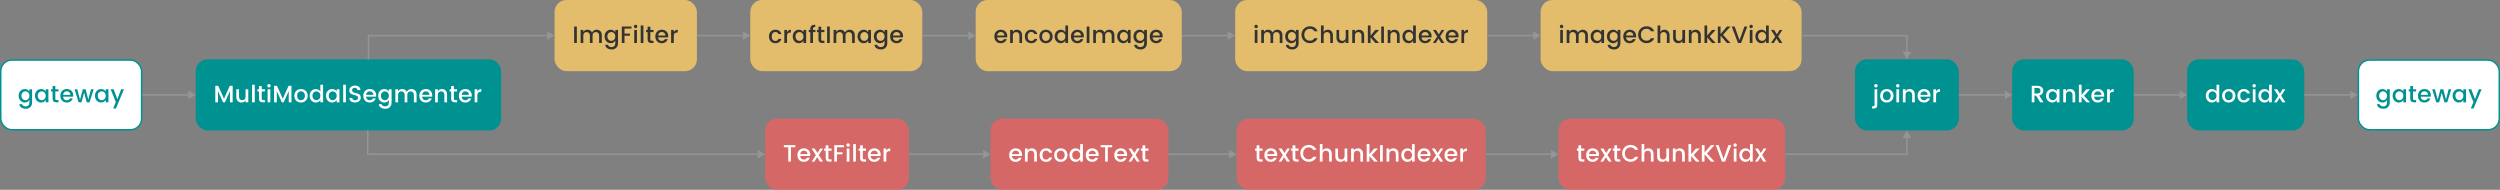 <svg width="1686" height="128" viewBox="0 0 1686 128" fill="none" xmlns="http://www.w3.org/2000/svg">
<rect x="0" y="0" width="1686" height="128" fill="#808080" stroke="none"/>
<rect x="0.5" y="40.5" width="95" height="47" rx="7.5" fill="white" stroke="#009191"/>
<path d="M16.752 69.144C15.579 69.144 14.592 68.717 13.792 67.864C12.992 67 12.592 65.901 12.592 64.568C12.592 63.224 12.987 62.136 13.776 61.304C14.576 60.461 15.568 60.04 16.752 60.04C17.445 60.04 18.053 60.2 18.576 60.52C19.109 60.829 19.52 61.24 19.808 61.752V60.184H21.648V69.144C21.648 70.381 21.264 71.389 20.496 72.168C19.739 72.957 18.725 73.352 17.456 73.352C16.187 73.352 15.157 73.069 14.368 72.504C13.579 71.949 13.131 71.192 13.024 70.232H14.832C14.971 70.691 15.264 71.059 15.712 71.336C16.171 71.624 16.741 71.768 17.424 71.768C18.107 71.768 18.672 71.544 19.12 71.096C19.579 70.648 19.808 69.997 19.808 69.144V67.352C19.509 67.896 19.099 68.333 18.576 68.664C18.053 68.984 17.445 69.144 16.752 69.144ZM19.008 66.76C19.541 66.216 19.808 65.491 19.808 64.584C19.808 63.677 19.541 62.957 19.008 62.424C18.485 61.891 17.861 61.624 17.136 61.624C16.411 61.624 15.781 61.885 15.248 62.408C14.725 62.931 14.464 63.645 14.464 64.552C14.464 65.459 14.725 66.189 15.248 66.744C15.781 67.288 16.411 67.56 17.136 67.56C17.861 67.56 18.485 67.293 19.008 66.76ZM30.002 66.76C30.535 66.216 30.802 65.491 30.802 64.584C30.802 63.677 30.535 62.957 30.002 62.424C29.479 61.891 28.855 61.624 28.13 61.624C27.404 61.624 26.775 61.885 26.242 62.408C25.719 62.931 25.458 63.645 25.458 64.552C25.458 65.459 25.719 66.189 26.242 66.744C26.775 67.288 27.404 67.56 28.13 67.56C28.855 67.56 29.479 67.293 30.002 66.76ZM27.746 69.144C26.572 69.144 25.586 68.717 24.786 67.864C23.986 67 23.586 65.901 23.586 64.568C23.586 63.224 23.98 62.136 24.77 61.304C25.57 60.461 26.562 60.04 27.746 60.04C28.439 60.04 29.047 60.2 29.57 60.52C30.103 60.829 30.514 61.24 30.802 61.752V60.184H32.642V69H30.802V67.352C30.503 67.896 30.092 68.333 29.57 68.664C29.047 68.984 28.439 69.144 27.746 69.144ZM39.459 61.672H37.316V66.552C37.316 66.883 37.39 67.123 37.539 67.272C37.7 67.411 37.966 67.48 38.34 67.48H39.459V69H38.02C36.324 69 35.475 68.184 35.475 66.552V61.672H34.435V60.184H35.475V57.992H37.316V60.184H39.459V61.672ZM45.003 69.144C43.723 69.144 42.683 68.728 41.883 67.896C41.083 67.064 40.683 65.96 40.683 64.584C40.683 63.208 41.088 62.109 41.899 61.288C42.709 60.456 43.755 60.04 45.035 60.04C46.325 60.04 47.371 60.44 48.171 61.24C48.971 62.029 49.371 63.064 49.371 64.344C49.371 64.653 49.349 64.941 49.307 65.208H42.555C42.597 65.944 42.843 66.531 43.291 66.968C43.749 67.395 44.32 67.608 45.003 67.608C45.995 67.608 46.693 67.197 47.099 66.376H49.067C48.8 67.187 48.315 67.853 47.611 68.376C46.907 68.888 46.037 69.144 45.003 69.144ZM47.467 63.96C47.456 63.235 47.216 62.659 46.747 62.232C46.277 61.795 45.707 61.576 45.035 61.576C44.363 61.576 43.797 61.795 43.339 62.232C42.891 62.659 42.635 63.235 42.571 63.96H47.467ZM61.364 60.184H63.156L60.42 69H58.5L56.724 62.488L54.948 69H53.028L50.276 60.184H52.132L53.972 67.272L55.844 60.184H57.748L59.54 67.24L61.364 60.184ZM70.477 66.76C71.01 66.216 71.277 65.491 71.277 64.584C71.277 63.677 71.01 62.957 70.477 62.424C69.954 61.891 69.33 61.624 68.605 61.624C67.879 61.624 67.25 61.885 66.717 62.408C66.194 62.931 65.933 63.645 65.933 64.552C65.933 65.459 66.194 66.189 66.717 66.744C67.25 67.288 67.879 67.56 68.605 67.56C69.33 67.56 69.954 67.293 70.477 66.76ZM68.221 69.144C67.047 69.144 66.061 68.717 65.261 67.864C64.461 67 64.061 65.901 64.061 64.568C64.061 63.224 64.455 62.136 65.245 61.304C66.045 60.461 67.037 60.04 68.221 60.04C68.914 60.04 69.522 60.2 70.045 60.52C70.578 60.829 70.989 61.24 71.277 61.752V60.184H73.117V69H71.277V67.352C70.978 67.896 70.567 68.333 70.045 68.664C69.522 68.984 68.914 69.144 68.221 69.144ZM78.094 68.856L74.623 60.184H76.654L79.135 66.904L81.71 60.184H83.599L78.191 73.144H76.302L78.094 68.856Z" fill="#009191"/>
<rect x="1590.5" y="40.5" width="95" height="47" rx="7.5" fill="white" stroke="#009191"/>
<path d="M1606.75 69.144C1605.58 69.144 1604.59 68.717 1603.79 67.864C1602.99 67 1602.59 65.901 1602.59 64.568C1602.59 63.224 1602.99 62.136 1603.78 61.304C1604.58 60.461 1605.57 60.04 1606.75 60.04C1607.45 60.04 1608.05 60.2 1608.58 60.52C1609.11 60.829 1609.52 61.24 1609.81 61.752V60.184H1611.65V69.144C1611.65 70.381 1611.26 71.389 1610.5 72.168C1609.74 72.957 1608.73 73.352 1607.46 73.352C1606.19 73.352 1605.16 73.069 1604.37 72.504C1603.58 71.949 1603.13 71.192 1603.02 70.232H1604.83C1604.97 70.691 1605.26 71.059 1605.71 71.336C1606.17 71.624 1606.74 71.768 1607.42 71.768C1608.11 71.768 1608.67 71.544 1609.12 71.096C1609.58 70.648 1609.81 69.997 1609.81 69.144V67.352C1609.51 67.896 1609.1 68.333 1608.58 68.664C1608.05 68.984 1607.45 69.144 1606.75 69.144ZM1609.01 66.76C1609.54 66.216 1609.81 65.491 1609.81 64.584C1609.81 63.677 1609.54 62.957 1609.01 62.424C1608.49 61.891 1607.86 61.624 1607.14 61.624C1606.41 61.624 1605.78 61.885 1605.25 62.408C1604.73 62.931 1604.46 63.645 1604.46 64.552C1604.46 65.459 1604.73 66.189 1605.25 66.744C1605.78 67.288 1606.41 67.56 1607.14 67.56C1607.86 67.56 1608.49 67.293 1609.01 66.76ZM1620 66.76C1620.54 66.216 1620.8 65.491 1620.8 64.584C1620.8 63.677 1620.54 62.957 1620 62.424C1619.48 61.891 1618.86 61.624 1618.13 61.624C1617.4 61.624 1616.78 61.885 1616.24 62.408C1615.72 62.931 1615.46 63.645 1615.46 64.552C1615.46 65.459 1615.72 66.189 1616.24 66.744C1616.78 67.288 1617.4 67.56 1618.13 67.56C1618.86 67.56 1619.48 67.293 1620 66.76ZM1617.75 69.144C1616.57 69.144 1615.59 68.717 1614.79 67.864C1613.99 67 1613.59 65.901 1613.59 64.568C1613.59 63.224 1613.98 62.136 1614.77 61.304C1615.57 60.461 1616.56 60.04 1617.75 60.04C1618.44 60.04 1619.05 60.2 1619.57 60.52C1620.1 60.829 1620.51 61.24 1620.8 61.752V60.184H1622.64V69H1620.8V67.352C1620.5 67.896 1620.09 68.333 1619.57 68.664C1619.05 68.984 1618.44 69.144 1617.75 69.144ZM1629.46 61.672H1627.32V66.552C1627.32 66.883 1627.39 67.123 1627.54 67.272C1627.7 67.411 1627.97 67.48 1628.34 67.48H1629.46V69H1628.02C1626.32 69 1625.48 68.184 1625.48 66.552V61.672H1624.44V60.184H1625.48V57.992H1627.32V60.184H1629.46V61.672ZM1635 69.144C1633.72 69.144 1632.68 68.728 1631.88 67.896C1631.08 67.064 1630.68 65.96 1630.68 64.584C1630.68 63.208 1631.09 62.109 1631.9 61.288C1632.71 60.456 1633.75 60.04 1635.03 60.04C1636.33 60.04 1637.37 60.44 1638.17 61.24C1638.97 62.029 1639.37 63.064 1639.37 64.344C1639.37 64.653 1639.35 64.941 1639.31 65.208H1632.55C1632.6 65.944 1632.84 66.531 1633.29 66.968C1633.75 67.395 1634.32 67.608 1635 67.608C1635.99 67.608 1636.69 67.197 1637.1 66.376H1639.07C1638.8 67.187 1638.31 67.853 1637.61 68.376C1636.91 68.888 1636.04 69.144 1635 69.144ZM1637.47 63.96C1637.46 63.235 1637.22 62.659 1636.75 62.232C1636.28 61.795 1635.71 61.576 1635.03 61.576C1634.36 61.576 1633.8 61.795 1633.34 62.232C1632.89 62.659 1632.63 63.235 1632.57 63.96H1637.47ZM1651.36 60.184H1653.16L1650.42 69H1648.5L1646.72 62.488L1644.95 69H1643.03L1640.28 60.184H1642.13L1643.97 67.272L1645.84 60.184H1647.75L1649.54 67.24L1651.36 60.184ZM1660.48 66.76C1661.01 66.216 1661.28 65.491 1661.28 64.584C1661.28 63.677 1661.01 62.957 1660.48 62.424C1659.95 61.891 1659.33 61.624 1658.6 61.624C1657.88 61.624 1657.25 61.885 1656.72 62.408C1656.19 62.931 1655.93 63.645 1655.93 64.552C1655.93 65.459 1656.19 66.189 1656.72 66.744C1657.25 67.288 1657.88 67.56 1658.6 67.56C1659.33 67.56 1659.95 67.293 1660.48 66.76ZM1658.22 69.144C1657.05 69.144 1656.06 68.717 1655.26 67.864C1654.46 67 1654.06 65.901 1654.06 64.568C1654.06 63.224 1654.46 62.136 1655.24 61.304C1656.04 60.461 1657.04 60.04 1658.22 60.04C1658.91 60.04 1659.52 60.2 1660.04 60.52C1660.58 60.829 1660.99 61.24 1661.28 61.752V60.184H1663.12V69H1661.28V67.352C1660.98 67.896 1660.57 68.333 1660.04 68.664C1659.52 68.984 1658.91 69.144 1658.22 69.144ZM1668.09 68.856L1664.62 60.184H1666.65L1669.13 66.904L1671.71 60.184H1673.6L1668.19 73.144H1666.3L1668.09 68.856Z" fill="#009191"/>
<rect opacity="0.8" x="374" width="96" height="48" rx="8" fill="#FBCB67"/>
<path d="M387.2 29V17.88H389.024V29H387.2ZM393.393 20.184V21.576C393.979 20.552 394.918 20.04 396.209 20.04C396.891 20.04 397.499 20.2 398.033 20.52C398.566 20.84 398.971 21.304 399.249 21.912C399.558 21.325 399.985 20.867 400.529 20.536C401.083 20.205 401.707 20.04 402.401 20.04C403.414 20.04 404.246 20.371 404.897 21.032C405.547 21.683 405.873 22.605 405.873 23.8V29H404.049V24.072C404.049 23.283 403.851 22.68 403.457 22.264C403.062 21.837 402.523 21.624 401.841 21.624C401.158 21.624 400.619 21.837 400.225 22.264C399.83 22.68 399.633 23.283 399.633 24.072V29H397.825V24.072C397.825 23.283 397.627 22.68 397.233 22.264C396.838 21.837 396.299 21.624 395.617 21.624C394.934 21.624 394.39 21.837 393.985 22.264C393.59 22.68 393.393 23.283 393.393 24.072V29H391.569V20.184H393.393ZM411.896 29.144C410.722 29.144 409.736 28.717 408.936 27.864C408.136 27 407.736 25.901 407.736 24.568C407.736 23.224 408.13 22.136 408.92 21.304C409.72 20.461 410.712 20.04 411.896 20.04C412.589 20.04 413.197 20.2 413.72 20.52C414.253 20.829 414.664 21.24 414.952 21.752V20.184H416.792V29.144C416.792 30.381 416.408 31.389 415.64 32.168C414.882 32.957 413.869 33.352 412.6 33.352C411.33 33.352 410.301 33.069 409.512 32.504C408.722 31.949 408.274 31.192 408.168 30.232H409.976C410.114 30.691 410.408 31.059 410.856 31.336C411.314 31.624 411.885 31.768 412.568 31.768C413.25 31.768 413.816 31.544 414.264 31.096C414.722 30.648 414.952 29.997 414.952 29.144V27.352C414.653 27.896 414.242 28.333 413.72 28.664C413.197 28.984 412.589 29.144 411.896 29.144ZM414.152 26.76C414.685 26.216 414.952 25.491 414.952 24.584C414.952 23.677 414.685 22.957 414.152 22.424C413.629 21.891 413.005 21.624 412.28 21.624C411.554 21.624 410.925 21.885 410.392 22.408C409.869 22.931 409.608 23.645 409.608 24.552C409.608 25.459 409.869 26.189 410.392 26.744C410.925 27.288 411.554 27.56 412.28 27.56C413.005 27.56 413.629 27.293 414.152 26.76ZM419.338 29V17.88H425.882V19.304H421.162V22.68H424.842V24.088H421.162V29H419.338ZM429.802 17.848C429.802 18.179 429.69 18.456 429.466 18.68C429.242 18.904 428.965 19.016 428.634 19.016C428.314 19.016 428.042 18.904 427.818 18.68C427.594 18.456 427.482 18.179 427.482 17.848C427.482 17.517 427.594 17.24 427.818 17.016C428.042 16.792 428.314 16.68 428.634 16.68C428.965 16.68 429.242 16.792 429.466 17.016C429.69 17.24 429.802 17.517 429.802 17.848ZM427.722 29V20.184H429.546V29H427.722ZM432.091 29V17.16H433.915V29H432.091ZM440.731 21.672H438.587V26.552C438.587 26.883 438.662 27.123 438.811 27.272C438.971 27.411 439.238 27.48 439.611 27.48H440.731V29H439.291C437.595 29 436.747 28.184 436.747 26.552V21.672H435.707V20.184H436.747V17.992H438.587V20.184H440.731V21.672ZM446.274 29.144C444.994 29.144 443.954 28.728 443.154 27.896C442.354 27.064 441.954 25.96 441.954 24.584C441.954 23.208 442.36 22.109 443.17 21.288C443.981 20.456 445.026 20.04 446.306 20.04C447.597 20.04 448.642 20.44 449.442 21.24C450.242 22.029 450.642 23.064 450.642 24.344C450.642 24.653 450.621 24.941 450.578 25.208H443.826C443.869 25.944 444.114 26.531 444.562 26.968C445.021 27.395 445.592 27.608 446.274 27.608C447.266 27.608 447.965 27.197 448.37 26.376H450.339C450.072 27.187 449.586 27.853 448.882 28.376C448.178 28.888 447.309 29.144 446.274 29.144ZM448.738 23.96C448.728 23.235 448.488 22.659 448.018 22.232C447.549 21.795 446.978 21.576 446.306 21.576C445.634 21.576 445.069 21.795 444.61 22.232C444.162 22.659 443.906 23.235 443.842 23.96H448.738ZM454.411 20.184V21.72C454.977 20.6 455.857 20.04 457.051 20.04V21.928H456.587C455.873 21.928 455.329 22.109 454.955 22.472C454.593 22.835 454.411 23.464 454.411 24.36V29H452.587V20.184H454.411Z" fill="#333333"/>
<rect opacity="0.8" x="506" width="116" height="48" rx="8" fill="#FBCB67"/>
<path d="M522.912 29.144C521.632 29.144 520.592 28.728 519.792 27.896C518.992 27.064 518.592 25.965 518.592 24.6C518.592 23.224 518.992 22.12 519.792 21.288C520.603 20.456 521.643 20.04 522.912 20.04C523.979 20.04 524.859 20.296 525.552 20.808C526.256 21.309 526.731 22.029 526.976 22.968H525.008C524.677 22.04 523.979 21.576 522.912 21.576C522.165 21.576 521.568 21.843 521.12 22.376C520.683 22.899 520.464 23.635 520.464 24.584C520.464 25.533 520.683 26.275 521.12 26.808C521.568 27.341 522.165 27.608 522.912 27.608C523.968 27.608 524.667 27.144 525.008 26.216H526.976C526.72 27.112 526.24 27.827 525.536 28.36C524.832 28.883 523.957 29.144 522.912 29.144ZM530.768 20.184V21.72C531.333 20.6 532.213 20.04 533.408 20.04V21.928H532.944C532.229 21.928 531.685 22.109 531.312 22.472C530.949 22.835 530.768 23.464 530.768 24.36V29H528.944V20.184H530.768ZM541.042 26.76C541.576 26.216 541.842 25.491 541.842 24.584C541.842 23.677 541.576 22.957 541.042 22.424C540.52 21.891 539.896 21.624 539.17 21.624C538.445 21.624 537.816 21.885 537.282 22.408C536.76 22.931 536.498 23.645 536.498 24.552C536.498 25.459 536.76 26.189 537.282 26.744C537.816 27.288 538.445 27.56 539.17 27.56C539.896 27.56 540.52 27.293 541.042 26.76ZM538.786 29.144C537.613 29.144 536.626 28.717 535.826 27.864C535.026 27 534.626 25.901 534.626 24.568C534.626 23.224 535.021 22.136 535.81 21.304C536.61 20.461 537.602 20.04 538.786 20.04C539.48 20.04 540.088 20.2 540.61 20.52C541.144 20.829 541.554 21.24 541.842 21.752V20.184H543.682V29H541.842V27.352C541.544 27.896 541.133 28.333 540.61 28.664C540.088 28.984 539.48 29.144 538.786 29.144ZM549.924 20.184V21.672H548.292V29H546.452V21.672H545.412V20.184H546.452V19.56C546.452 18.547 546.719 17.811 547.252 17.352C547.796 16.883 548.644 16.648 549.796 16.648V18.168C549.241 18.168 548.852 18.275 548.628 18.488C548.404 18.691 548.292 19.048 548.292 19.56V20.184H549.924ZM555.963 21.672H553.819V26.552C553.819 26.883 553.893 27.123 554.043 27.272C554.203 27.411 554.469 27.48 554.843 27.48H555.963V29H554.523C552.827 29 551.979 28.184 551.979 26.552V21.672H550.939V20.184H551.979V17.992H553.819V20.184H555.963V21.672ZM557.794 29V17.88H559.618V29H557.794ZM563.987 20.184V21.576C564.573 20.552 565.512 20.04 566.803 20.04C567.485 20.04 568.093 20.2 568.627 20.52C569.16 20.84 569.565 21.304 569.843 21.912C570.152 21.325 570.579 20.867 571.123 20.536C571.677 20.205 572.301 20.04 572.995 20.04C574.008 20.04 574.84 20.371 575.491 21.032C576.141 21.683 576.467 22.605 576.467 23.8V29H574.643V24.072C574.643 23.283 574.445 22.68 574.051 22.264C573.656 21.837 573.117 21.624 572.435 21.624C571.752 21.624 571.213 21.837 570.819 22.264C570.424 22.68 570.227 23.283 570.227 24.072V29H568.419V24.072C568.419 23.283 568.221 22.68 567.827 22.264C567.432 21.837 566.893 21.624 566.211 21.624C565.528 21.624 564.984 21.837 564.579 22.264C564.184 22.68 563.987 23.283 563.987 24.072V29H562.163V20.184H563.987ZM584.745 26.76C585.279 26.216 585.545 25.491 585.545 24.584C585.545 23.677 585.279 22.957 584.745 22.424C584.223 21.891 583.599 21.624 582.873 21.624C582.148 21.624 581.519 21.885 580.985 22.408C580.463 22.931 580.201 23.645 580.201 24.552C580.201 25.459 580.463 26.189 580.985 26.744C581.519 27.288 582.148 27.56 582.873 27.56C583.599 27.56 584.223 27.293 584.745 26.76ZM582.489 29.144C581.316 29.144 580.329 28.717 579.529 27.864C578.729 27 578.329 25.901 578.329 24.568C578.329 23.224 578.724 22.136 579.513 21.304C580.313 20.461 581.305 20.04 582.489 20.04C583.183 20.04 583.791 20.2 584.313 20.52C584.847 20.829 585.257 21.24 585.545 21.752V20.184H587.385V29H585.545V27.352C585.247 27.896 584.836 28.333 584.313 28.664C583.791 28.984 583.183 29.144 582.489 29.144ZM593.483 29.144C592.31 29.144 591.323 28.717 590.523 27.864C589.723 27 589.323 25.901 589.323 24.568C589.323 23.224 589.718 22.136 590.507 21.304C591.307 20.461 592.299 20.04 593.483 20.04C594.177 20.04 594.785 20.2 595.307 20.52C595.841 20.829 596.251 21.24 596.539 21.752V20.184H598.379V29.144C598.379 30.381 597.995 31.389 597.227 32.168C596.47 32.957 595.457 33.352 594.187 33.352C592.918 33.352 591.889 33.069 591.099 32.504C590.31 31.949 589.862 31.192 589.755 30.232H591.563C591.702 30.691 591.995 31.059 592.443 31.336C592.902 31.624 593.473 31.768 594.155 31.768C594.838 31.768 595.403 31.544 595.851 31.096C596.31 30.648 596.539 29.997 596.539 29.144V27.352C596.241 27.896 595.83 28.333 595.307 28.664C594.785 28.984 594.177 29.144 593.483 29.144ZM595.739 26.76C596.273 26.216 596.539 25.491 596.539 24.584C596.539 23.677 596.273 22.957 595.739 22.424C595.217 21.891 594.593 21.624 593.867 21.624C593.142 21.624 592.513 21.885 591.979 22.408C591.457 22.931 591.195 23.645 591.195 24.552C591.195 25.459 591.457 26.189 591.979 26.744C592.513 27.288 593.142 27.56 593.867 27.56C594.593 27.56 595.217 27.293 595.739 26.76ZM604.637 29.144C603.357 29.144 602.317 28.728 601.517 27.896C600.717 27.064 600.317 25.96 600.317 24.584C600.317 23.208 600.722 22.109 601.533 21.288C602.344 20.456 603.389 20.04 604.669 20.04C605.96 20.04 607.005 20.44 607.805 21.24C608.605 22.029 609.005 23.064 609.005 24.344C609.005 24.653 608.984 24.941 608.941 25.208H602.189C602.232 25.944 602.477 26.531 602.925 26.968C603.384 27.395 603.954 27.608 604.637 27.608C605.629 27.608 606.328 27.197 606.733 26.376H608.701C608.434 27.187 607.949 27.853 607.245 28.376C606.541 28.888 605.672 29.144 604.637 29.144ZM607.101 23.96C607.09 23.235 606.85 22.659 606.381 22.232C605.912 21.795 605.341 21.576 604.669 21.576C603.997 21.576 603.432 21.795 602.973 22.232C602.525 22.659 602.269 23.235 602.205 23.96H607.101Z" fill="#333333"/>
<rect opacity="0.8" x="516" y="80" width="97" height="48" rx="8" fill="#EB6161"/>
<path d="M528.624 99.304V97.88H536.384V99.304H533.424V109H531.6V99.304H528.624ZM542.093 109.144C540.813 109.144 539.773 108.728 538.973 107.896C538.173 107.064 537.773 105.96 537.773 104.584C537.773 103.208 538.179 102.109 538.989 101.288C539.8 100.456 540.845 100.04 542.125 100.04C543.416 100.04 544.461 100.44 545.261 101.24C546.061 102.029 546.461 103.064 546.461 104.344C546.461 104.653 546.44 104.941 546.397 105.208H539.645C539.688 105.944 539.933 106.531 540.381 106.968C540.84 107.395 541.411 107.608 542.093 107.608C543.085 107.608 543.784 107.197 544.189 106.376H546.157C545.891 107.187 545.405 107.853 544.701 108.376C543.997 108.888 543.128 109.144 542.093 109.144ZM544.557 103.96C544.547 103.235 544.307 102.659 543.837 102.232C543.368 101.795 542.797 101.576 542.125 101.576C541.453 101.576 540.888 101.795 540.429 102.232C539.981 102.659 539.725 103.235 539.661 103.96H544.557ZM555.03 100.184L552.182 104.536L555.03 109H552.966L551.062 106.008L549.27 109H547.366L550.214 104.664L547.366 100.184H549.43L551.334 103.176L553.126 100.184H555.03ZM560.813 101.672H558.669V106.552C558.669 106.883 558.743 107.123 558.893 107.272C559.053 107.411 559.319 107.48 559.693 107.48H560.813V109H559.373C557.677 109 556.829 108.184 556.829 106.552V101.672H555.789V100.184H556.829V97.992H558.669V100.184H560.813V101.672ZM562.644 109V97.88H569.188V99.304H564.468V102.68H568.148V104.088H564.468V109H562.644ZM573.108 97.848C573.108 98.179 572.996 98.456 572.772 98.68C572.548 98.904 572.271 99.016 571.94 99.016C571.62 99.016 571.348 98.904 571.124 98.68C570.9 98.456 570.788 98.179 570.788 97.848C570.788 97.517 570.9 97.24 571.124 97.016C571.348 96.792 571.62 96.68 571.94 96.68C572.271 96.68 572.548 96.792 572.772 97.016C572.996 97.24 573.108 97.517 573.108 97.848ZM571.028 109V100.184H572.852V109H571.028ZM575.397 109V97.16H577.221V109H575.397ZM584.038 101.672H581.894V106.552C581.894 106.883 581.968 107.123 582.118 107.272C582.278 107.411 582.544 107.48 582.918 107.48H584.038V109H582.598C580.902 109 580.054 108.184 580.054 106.552V101.672H579.014V100.184H580.054V97.992H581.894V100.184H584.038V101.672ZM589.581 109.144C588.301 109.144 587.261 108.728 586.461 107.896C585.661 107.064 585.261 105.96 585.261 104.584C585.261 103.208 585.666 102.109 586.477 101.288C587.287 100.456 588.333 100.04 589.613 100.04C590.903 100.04 591.949 100.44 592.749 101.24C593.549 102.029 593.949 103.064 593.949 104.344C593.949 104.653 593.927 104.941 593.885 105.208H587.133C587.175 105.944 587.421 106.531 587.869 106.968C588.327 107.395 588.898 107.608 589.581 107.608C590.573 107.608 591.271 107.197 591.677 106.376H593.645C593.378 107.187 592.893 107.853 592.189 108.376C591.485 108.888 590.615 109.144 589.581 109.144ZM592.045 103.96C592.034 103.235 591.794 102.659 591.325 102.232C590.855 101.795 590.285 101.576 589.613 101.576C588.941 101.576 588.375 101.795 587.917 102.232C587.469 102.659 587.213 103.235 587.149 103.96H592.045ZM597.718 100.184V101.72C598.283 100.6 599.163 100.04 600.358 100.04V101.928H599.894C599.179 101.928 598.635 102.109 598.262 102.472C597.899 102.835 597.718 103.464 597.718 104.36V109H595.894V100.184H597.718Z" fill="white"/>
<rect opacity="0.8" x="668" y="80" width="120" height="48" rx="8" fill="#EB6161"/>
<path d="M684.912 109.144C683.632 109.144 682.592 108.728 681.792 107.896C680.992 107.064 680.592 105.96 680.592 104.584C680.592 103.208 680.997 102.109 681.808 101.288C682.619 100.456 683.664 100.04 684.944 100.04C686.235 100.04 687.28 100.44 688.08 101.24C688.88 102.029 689.28 103.064 689.28 104.344C689.28 104.653 689.259 104.941 689.216 105.208H682.464C682.507 105.944 682.752 106.531 683.2 106.968C683.659 107.395 684.229 107.608 684.912 107.608C685.904 107.608 686.603 107.197 687.008 106.376H688.976C688.709 107.187 688.224 107.853 687.52 108.376C686.816 108.888 685.947 109.144 684.912 109.144ZM687.376 103.96C687.365 103.235 687.125 102.659 686.656 102.232C686.187 101.795 685.616 101.576 684.944 101.576C684.272 101.576 683.707 101.795 683.248 102.232C682.8 102.659 682.544 103.235 682.48 103.96H687.376ZM693.049 100.184V101.576C693.636 100.552 694.574 100.04 695.865 100.04C696.857 100.04 697.673 100.371 698.313 101.032C698.964 101.693 699.289 102.616 699.289 103.8V109H697.481V104.072C697.481 103.283 697.284 102.68 696.889 102.264C696.494 101.837 695.956 101.624 695.273 101.624C694.59 101.624 694.046 101.837 693.641 102.264C693.246 102.68 693.049 103.283 693.049 104.072V109H691.225V100.184H693.049ZM705.478 109.144C704.198 109.144 703.158 108.728 702.358 107.896C701.558 107.064 701.158 105.965 701.158 104.6C701.158 103.224 701.558 102.12 702.358 101.288C703.168 100.456 704.208 100.04 705.478 100.04C706.544 100.04 707.424 100.296 708.118 100.808C708.822 101.309 709.296 102.029 709.542 102.968H707.574C707.243 102.04 706.544 101.576 705.478 101.576C704.731 101.576 704.134 101.843 703.686 102.376C703.248 102.899 703.03 103.635 703.03 104.584C703.03 105.533 703.248 106.275 703.686 106.808C704.134 107.341 704.731 107.608 705.478 107.608C706.534 107.608 707.232 107.144 707.574 106.216H709.542C709.286 107.112 708.806 107.827 708.102 108.36C707.398 108.883 706.523 109.144 705.478 109.144ZM717.237 106.808C717.771 106.275 718.037 105.533 718.037 104.584C718.037 103.635 717.776 102.899 717.253 102.376C716.741 101.843 716.117 101.576 715.381 101.576C714.645 101.576 714.027 101.843 713.525 102.376C713.024 102.899 712.773 103.64 712.773 104.6C712.773 105.549 713.019 106.291 713.509 106.824C714 107.347 714.608 107.608 715.333 107.608C716.069 107.608 716.704 107.341 717.237 106.808ZM715.333 109.144C714.053 109.144 712.997 108.728 712.165 107.896C711.333 107.053 710.917 105.955 710.917 104.6C710.917 103.235 711.344 102.136 712.197 101.304C713.061 100.461 714.133 100.04 715.413 100.04C716.693 100.04 717.76 100.461 718.613 101.304C719.477 102.136 719.909 103.229 719.909 104.584C719.909 105.939 719.467 107.037 718.581 107.88C717.707 108.723 716.624 109.144 715.333 109.144ZM727.67 106.76C728.204 106.216 728.47 105.491 728.47 104.584C728.47 103.677 728.204 102.957 727.67 102.424C727.148 101.891 726.524 101.624 725.798 101.624C725.073 101.624 724.444 101.885 723.91 102.408C723.388 102.931 723.126 103.645 723.126 104.552C723.126 105.459 723.388 106.189 723.91 106.744C724.444 107.288 725.073 107.56 725.798 107.56C726.524 107.56 727.148 107.293 727.67 106.76ZM725.414 109.144C724.241 109.144 723.254 108.717 722.454 107.864C721.654 107 721.254 105.901 721.254 104.568C721.254 103.224 721.649 102.136 722.438 101.304C723.238 100.461 724.23 100.04 725.414 100.04C726.108 100.04 726.716 100.2 727.238 100.52C727.772 100.829 728.182 101.24 728.47 101.752V97.16H730.31V109H728.47V107.352C728.172 107.896 727.761 108.333 727.238 108.664C726.716 108.984 726.108 109.144 725.414 109.144ZM736.568 109.144C735.288 109.144 734.248 108.728 733.448 107.896C732.648 107.064 732.248 105.96 732.248 104.584C732.248 103.208 732.654 102.109 733.464 101.288C734.275 100.456 735.32 100.04 736.6 100.04C737.891 100.04 738.936 100.44 739.736 101.24C740.536 102.029 740.936 103.064 740.936 104.344C740.936 104.653 740.915 104.941 740.872 105.208H734.12C734.163 105.944 734.408 106.531 734.856 106.968C735.315 107.395 735.886 107.608 736.568 107.608C737.56 107.608 738.259 107.197 738.664 106.376H740.632C740.366 107.187 739.88 107.853 739.176 108.376C738.472 108.888 737.603 109.144 736.568 109.144ZM739.032 103.96C739.022 103.235 738.782 102.659 738.312 102.232C737.843 101.795 737.272 101.576 736.6 101.576C735.928 101.576 735.363 101.795 734.904 102.232C734.456 102.659 734.2 103.235 734.136 103.96H739.032ZM742.305 99.304V97.88H750.065V99.304H747.105V109H745.281V99.304H742.305ZM755.775 109.144C754.495 109.144 753.455 108.728 752.655 107.896C751.855 107.064 751.455 105.96 751.455 104.584C751.455 103.208 751.86 102.109 752.671 101.288C753.481 100.456 754.527 100.04 755.807 100.04C757.097 100.04 758.143 100.44 758.943 101.24C759.743 102.029 760.143 103.064 760.143 104.344C760.143 104.653 760.121 104.941 760.079 105.208H753.327C753.369 105.944 753.615 106.531 754.063 106.968C754.521 107.395 755.092 107.608 755.775 107.608C756.767 107.608 757.465 107.197 757.871 106.376H759.839C759.572 107.187 759.087 107.853 758.383 108.376C757.679 108.888 756.809 109.144 755.775 109.144ZM758.239 103.96C758.228 103.235 757.988 102.659 757.519 102.232C757.049 101.795 756.479 101.576 755.807 101.576C755.135 101.576 754.569 101.795 754.111 102.232C753.663 102.659 753.407 103.235 753.343 103.96H758.239ZM768.711 100.184L765.863 104.536L768.711 109H766.647L764.743 106.008L762.951 109H761.047L763.895 104.664L761.047 100.184H763.111L765.015 103.176L766.807 100.184H768.711ZM774.494 101.672H772.35V106.552C772.35 106.883 772.425 107.123 772.574 107.272C772.734 107.411 773.001 107.48 773.374 107.48H774.494V109H773.054C771.358 109 770.51 108.184 770.51 106.552V101.672H769.47V100.184H770.51V97.992H772.35V100.184H774.494V101.672Z" fill="white"/>
<rect x="1251" y="40" width="70" height="48" rx="8" fill="#009191"/>
<path d="M1264.2 60.184H1266.02V70.728C1266.02 72.371 1265.18 73.192 1263.5 73.192H1262.55V71.656H1263.18C1263.55 71.656 1263.81 71.581 1263.96 71.432C1264.12 71.293 1264.2 71.059 1264.2 70.728V60.184ZM1266.28 57.848C1266.28 58.179 1266.17 58.456 1265.94 58.68C1265.72 58.904 1265.44 59.016 1265.11 59.016C1264.79 59.016 1264.52 58.904 1264.3 58.68C1264.07 58.456 1263.96 58.179 1263.96 57.848C1263.96 57.517 1264.07 57.24 1264.3 57.016C1264.52 56.792 1264.79 56.68 1265.11 56.68C1265.44 56.68 1265.72 56.792 1265.94 57.016C1266.17 57.24 1266.28 57.517 1266.28 57.848ZM1274.3 66.808C1274.83 66.275 1275.1 65.533 1275.1 64.584C1275.1 63.635 1274.84 62.899 1274.31 62.376C1273.8 61.843 1273.18 61.576 1272.44 61.576C1271.7 61.576 1271.09 61.843 1270.58 62.376C1270.08 62.899 1269.83 63.64 1269.83 64.6C1269.83 65.549 1270.08 66.291 1270.57 66.824C1271.06 67.347 1271.67 67.608 1272.39 67.608C1273.13 67.608 1273.76 67.341 1274.3 66.808ZM1272.39 69.144C1271.11 69.144 1270.06 68.728 1269.22 67.896C1268.39 67.053 1267.98 65.955 1267.98 64.6C1267.98 63.235 1268.4 62.136 1269.26 61.304C1270.12 60.461 1271.19 60.04 1272.47 60.04C1273.75 60.04 1274.82 60.461 1275.67 61.304C1276.54 62.136 1276.97 63.229 1276.97 64.584C1276.97 65.939 1276.53 67.037 1275.64 67.88C1274.77 68.723 1273.68 69.144 1272.39 69.144ZM1281 57.848C1281 58.179 1280.89 58.456 1280.67 58.68C1280.44 58.904 1280.16 59.016 1279.83 59.016C1279.51 59.016 1279.24 58.904 1279.02 58.68C1278.79 58.456 1278.68 58.179 1278.68 57.848C1278.68 57.517 1278.79 57.24 1279.02 57.016C1279.24 56.792 1279.51 56.68 1279.83 56.68C1280.16 56.68 1280.44 56.792 1280.67 57.016C1280.89 57.24 1281 57.517 1281 57.848ZM1278.92 69V60.184H1280.75V69H1278.92ZM1285.11 60.184V61.576C1285.7 60.552 1286.64 60.04 1287.93 60.04C1288.92 60.04 1289.74 60.371 1290.38 61.032C1291.03 61.693 1291.35 62.616 1291.35 63.8V69H1289.55V64.072C1289.55 63.283 1289.35 62.68 1288.95 62.264C1288.56 61.837 1288.02 61.624 1287.34 61.624C1286.66 61.624 1286.11 61.837 1285.71 62.264C1285.31 62.68 1285.11 63.283 1285.11 64.072V69H1283.29V60.184H1285.11ZM1297.54 69.144C1296.26 69.144 1295.22 68.728 1294.42 67.896C1293.62 67.064 1293.22 65.96 1293.22 64.584C1293.22 63.208 1293.63 62.109 1294.44 61.288C1295.25 60.456 1296.3 60.04 1297.58 60.04C1298.87 60.04 1299.91 60.44 1300.71 61.24C1301.51 62.029 1301.91 63.064 1301.91 64.344C1301.91 64.653 1301.89 64.941 1301.85 65.208H1295.1C1295.14 65.944 1295.38 66.531 1295.83 66.968C1296.29 67.395 1296.86 67.608 1297.54 67.608C1298.54 67.608 1299.23 67.197 1299.64 66.376H1301.61C1301.34 67.187 1300.86 67.853 1300.15 68.376C1299.45 68.888 1298.58 69.144 1297.54 69.144ZM1300.01 63.96C1300 63.235 1299.76 62.659 1299.29 62.232C1298.82 61.795 1298.25 61.576 1297.58 61.576C1296.9 61.576 1296.34 61.795 1295.88 62.232C1295.43 62.659 1295.18 63.235 1295.11 63.96H1300.01ZM1305.68 60.184V61.72C1306.25 60.6 1307.13 60.04 1308.32 60.04V61.928H1307.86C1307.14 61.928 1306.6 62.109 1306.22 62.472C1305.86 62.835 1305.68 63.464 1305.68 64.36V69H1303.86V60.184H1305.68Z" fill="white"/>
<rect x="1357" y="40" width="82" height="48" rx="8" fill="#009191"/>
<path d="M1372.02 64.488V69H1370.2V57.88H1374.04C1375.3 57.88 1376.27 58.195 1376.95 58.824C1377.63 59.443 1377.98 60.232 1377.98 61.192C1377.98 61.939 1377.75 62.611 1377.29 63.208C1376.84 63.805 1376.15 64.195 1375.21 64.376L1378.15 69H1375.93L1373.14 64.488H1372.02ZM1372.02 59.304V63.064H1374.04C1374.73 63.064 1375.25 62.899 1375.59 62.568C1375.93 62.237 1376.1 61.779 1376.1 61.192C1376.1 60.595 1375.93 60.131 1375.59 59.8C1375.25 59.469 1374.73 59.304 1374.04 59.304H1372.02ZM1386.27 66.76C1386.8 66.216 1387.07 65.491 1387.07 64.584C1387.07 63.677 1386.8 62.957 1386.27 62.424C1385.74 61.891 1385.12 61.624 1384.4 61.624C1383.67 61.624 1383.04 61.885 1382.51 62.408C1381.98 62.931 1381.72 63.645 1381.72 64.552C1381.72 65.459 1381.98 66.189 1382.51 66.744C1383.04 67.288 1383.67 67.56 1384.4 67.56C1385.12 67.56 1385.74 67.293 1386.27 66.76ZM1384.01 69.144C1382.84 69.144 1381.85 68.717 1381.05 67.864C1380.25 67 1379.85 65.901 1379.85 64.568C1379.85 63.224 1380.25 62.136 1381.04 61.304C1381.84 60.461 1382.83 60.04 1384.01 60.04C1384.7 60.04 1385.31 60.2 1385.84 60.52C1386.37 60.829 1386.78 61.24 1387.07 61.752V60.184H1388.91V69H1387.07V67.352C1386.77 67.896 1386.36 68.333 1385.84 68.664C1385.31 68.984 1384.7 69.144 1384.01 69.144ZM1393.28 60.184V61.576C1393.86 60.552 1394.8 60.04 1396.09 60.04C1397.09 60.04 1397.9 60.371 1398.54 61.032C1399.19 61.693 1399.52 62.616 1399.52 63.8V69H1397.71V64.072C1397.71 63.283 1397.51 62.68 1397.12 62.264C1396.72 61.837 1396.18 61.624 1395.5 61.624C1394.82 61.624 1394.27 61.837 1393.87 62.264C1393.47 62.68 1393.28 63.283 1393.28 64.072V69H1391.45V60.184H1393.28ZM1403.82 69H1401.99V57.16H1403.82V64.04L1407.02 60.184H1409.55L1405.48 64.6L1409.55 69H1407.08L1403.82 65.208V69ZM1414.72 69.144C1413.44 69.144 1412.4 68.728 1411.6 67.896C1410.8 67.064 1410.4 65.96 1410.4 64.584C1410.4 63.208 1410.8 62.109 1411.61 61.288C1412.42 60.456 1413.47 60.04 1414.75 60.04C1416.04 60.04 1417.08 60.44 1417.88 61.24C1418.68 62.029 1419.08 63.064 1419.08 64.344C1419.08 64.653 1419.06 64.941 1419.02 65.208H1412.27C1412.31 65.944 1412.56 66.531 1413 66.968C1413.46 67.395 1414.03 67.608 1414.72 67.608C1415.71 67.608 1416.41 67.197 1416.81 66.376H1418.78C1418.51 67.187 1418.03 67.853 1417.32 68.376C1416.62 68.888 1415.75 69.144 1414.72 69.144ZM1417.18 63.96C1417.17 63.235 1416.93 62.659 1416.46 62.232C1415.99 61.795 1415.42 61.576 1414.75 61.576C1414.08 61.576 1413.51 61.795 1413.05 62.232C1412.6 62.659 1412.35 63.235 1412.28 63.96H1417.18ZM1422.85 60.184V61.72C1423.42 60.6 1424.3 60.04 1425.49 60.04V61.928H1425.03C1424.31 61.928 1423.77 62.109 1423.4 62.472C1423.03 62.835 1422.85 63.464 1422.85 64.36V69H1421.03V60.184H1422.85Z" fill="white"/>
<rect x="1475" y="40" width="79" height="48" rx="8" fill="#009191"/>
<path d="M1494.01 66.76C1494.54 66.216 1494.81 65.491 1494.81 64.584C1494.81 63.677 1494.54 62.957 1494.01 62.424C1493.49 61.891 1492.86 61.624 1492.14 61.624C1491.41 61.624 1490.78 61.885 1490.25 62.408C1489.73 62.931 1489.46 63.645 1489.46 64.552C1489.46 65.459 1489.73 66.189 1490.25 66.744C1490.78 67.288 1491.41 67.56 1492.14 67.56C1492.86 67.56 1493.49 67.293 1494.01 66.76ZM1491.75 69.144C1490.58 69.144 1489.59 68.717 1488.79 67.864C1487.99 67 1487.59 65.901 1487.59 64.568C1487.59 63.224 1487.99 62.136 1488.78 61.304C1489.58 60.461 1490.57 60.04 1491.75 60.04C1492.45 60.04 1493.05 60.2 1493.58 60.52C1494.11 60.829 1494.52 61.24 1494.81 61.752V57.16H1496.65V69H1494.81V67.352C1494.51 67.896 1494.1 68.333 1493.58 68.664C1493.05 68.984 1492.45 69.144 1491.75 69.144ZM1504.92 66.808C1505.46 66.275 1505.72 65.533 1505.72 64.584C1505.72 63.635 1505.46 62.899 1504.94 62.376C1504.43 61.843 1503.8 61.576 1503.07 61.576C1502.33 61.576 1501.71 61.843 1501.21 62.376C1500.71 62.899 1500.46 63.64 1500.46 64.6C1500.46 65.549 1500.7 66.291 1501.19 66.824C1501.68 67.347 1502.29 67.608 1503.02 67.608C1503.75 67.608 1504.39 67.341 1504.92 66.808ZM1503.02 69.144C1501.74 69.144 1500.68 68.728 1499.85 67.896C1499.02 67.053 1498.6 65.955 1498.6 64.6C1498.6 63.235 1499.03 62.136 1499.88 61.304C1500.75 60.461 1501.82 60.04 1503.1 60.04C1504.38 60.04 1505.44 60.461 1506.3 61.304C1507.16 62.136 1507.59 63.229 1507.59 64.584C1507.59 65.939 1507.15 67.037 1506.27 67.88C1505.39 68.723 1504.31 69.144 1503.02 69.144ZM1513.26 69.144C1511.98 69.144 1510.94 68.728 1510.14 67.896C1509.34 67.064 1508.94 65.965 1508.94 64.6C1508.94 63.224 1509.34 62.12 1510.14 61.288C1510.95 60.456 1511.99 60.04 1513.26 60.04C1514.33 60.04 1515.21 60.296 1515.9 60.808C1516.6 61.309 1517.08 62.029 1517.32 62.968H1515.35C1515.02 62.04 1514.33 61.576 1513.26 61.576C1512.51 61.576 1511.91 61.843 1511.47 62.376C1511.03 62.899 1510.81 63.635 1510.81 64.584C1510.81 65.533 1511.03 66.275 1511.47 66.808C1511.91 67.341 1512.51 67.608 1513.26 67.608C1514.31 67.608 1515.01 67.144 1515.35 66.216H1517.32C1517.07 67.112 1516.59 67.827 1515.88 68.36C1515.18 68.883 1514.3 69.144 1513.26 69.144ZM1521.37 57.848C1521.37 58.179 1521.26 58.456 1521.03 58.68C1520.81 58.904 1520.53 59.016 1520.2 59.016C1519.88 59.016 1519.61 58.904 1519.39 58.68C1519.16 58.456 1519.05 58.179 1519.05 57.848C1519.05 57.517 1519.16 57.24 1519.39 57.016C1519.61 56.792 1519.88 56.68 1520.2 56.68C1520.53 56.68 1520.81 56.792 1521.03 57.016C1521.26 57.24 1521.37 57.517 1521.37 57.848ZM1519.29 69V60.184H1521.11V69H1519.29ZM1529.47 66.76C1530 66.216 1530.27 65.491 1530.27 64.584C1530.27 63.677 1530 62.957 1529.47 62.424C1528.94 61.891 1528.32 61.624 1527.6 61.624C1526.87 61.624 1526.24 61.885 1525.71 62.408C1525.18 62.931 1524.92 63.645 1524.92 64.552C1524.92 65.459 1525.18 66.189 1525.71 66.744C1526.24 67.288 1526.87 67.56 1527.6 67.56C1528.32 67.56 1528.94 67.293 1529.47 66.76ZM1527.21 69.144C1526.04 69.144 1525.05 68.717 1524.25 67.864C1523.45 67 1523.05 65.901 1523.05 64.568C1523.05 63.224 1523.45 62.136 1524.24 61.304C1525.04 60.461 1526.03 60.04 1527.21 60.04C1527.9 60.04 1528.51 60.2 1529.04 60.52C1529.57 60.829 1529.98 61.24 1530.27 61.752V57.16H1532.11V69H1530.27V67.352C1529.97 67.896 1529.56 68.333 1529.04 68.664C1528.51 68.984 1527.9 69.144 1527.21 69.144ZM1541.28 60.184L1538.43 64.536L1541.28 69H1539.21L1537.31 66.008L1535.52 69H1533.61L1536.46 64.664L1533.61 60.184H1535.68L1537.58 63.176L1539.37 60.184H1541.28Z" fill="white"/>
<rect opacity="0.8" x="658" width="139" height="48" rx="8" fill="#FBCB67"/>
<path d="M674.912 29.144C673.632 29.144 672.592 28.728 671.792 27.896C670.992 27.064 670.592 25.96 670.592 24.584C670.592 23.208 670.997 22.109 671.808 21.288C672.619 20.456 673.664 20.04 674.944 20.04C676.235 20.04 677.28 20.44 678.08 21.24C678.88 22.029 679.28 23.064 679.28 24.344C679.28 24.653 679.259 24.941 679.216 25.208H672.464C672.507 25.944 672.752 26.531 673.2 26.968C673.659 27.395 674.229 27.608 674.912 27.608C675.904 27.608 676.603 27.197 677.008 26.376H678.976C678.709 27.187 678.224 27.853 677.52 28.376C676.816 28.888 675.947 29.144 674.912 29.144ZM677.376 23.96C677.365 23.235 677.125 22.659 676.656 22.232C676.187 21.795 675.616 21.576 674.944 21.576C674.272 21.576 673.707 21.795 673.248 22.232C672.8 22.659 672.544 23.235 672.48 23.96H677.376ZM683.049 20.184V21.576C683.636 20.552 684.574 20.04 685.865 20.04C686.857 20.04 687.673 20.371 688.313 21.032C688.964 21.693 689.289 22.616 689.289 23.8V29H687.481V24.072C687.481 23.283 687.284 22.68 686.889 22.264C686.494 21.837 685.956 21.624 685.273 21.624C684.59 21.624 684.046 21.837 683.641 22.264C683.246 22.68 683.049 23.283 683.049 24.072V29H681.225V20.184H683.049ZM695.478 29.144C694.198 29.144 693.158 28.728 692.358 27.896C691.558 27.064 691.158 25.965 691.158 24.6C691.158 23.224 691.558 22.12 692.358 21.288C693.168 20.456 694.208 20.04 695.478 20.04C696.544 20.04 697.424 20.296 698.118 20.808C698.822 21.309 699.296 22.029 699.542 22.968H697.574C697.243 22.04 696.544 21.576 695.478 21.576C694.731 21.576 694.134 21.843 693.686 22.376C693.248 22.899 693.03 23.635 693.03 24.584C693.03 25.533 693.248 26.275 693.686 26.808C694.134 27.341 694.731 27.608 695.478 27.608C696.534 27.608 697.232 27.144 697.574 26.216H699.542C699.286 27.112 698.806 27.827 698.102 28.36C697.398 28.883 696.523 29.144 695.478 29.144ZM707.237 26.808C707.771 26.275 708.037 25.533 708.037 24.584C708.037 23.635 707.776 22.899 707.253 22.376C706.741 21.843 706.117 21.576 705.381 21.576C704.645 21.576 704.027 21.843 703.525 22.376C703.024 22.899 702.773 23.64 702.773 24.6C702.773 25.549 703.019 26.291 703.509 26.824C704 27.347 704.608 27.608 705.333 27.608C706.069 27.608 706.704 27.341 707.237 26.808ZM705.333 29.144C704.053 29.144 702.997 28.728 702.165 27.896C701.333 27.053 700.917 25.955 700.917 24.6C700.917 23.235 701.344 22.136 702.197 21.304C703.061 20.461 704.133 20.04 705.413 20.04C706.693 20.04 707.76 20.461 708.613 21.304C709.477 22.136 709.909 23.229 709.909 24.584C709.909 25.939 709.467 27.037 708.581 27.88C707.707 28.723 706.624 29.144 705.333 29.144ZM717.67 26.76C718.204 26.216 718.47 25.491 718.47 24.584C718.47 23.677 718.204 22.957 717.67 22.424C717.148 21.891 716.524 21.624 715.798 21.624C715.073 21.624 714.444 21.885 713.91 22.408C713.388 22.931 713.126 23.645 713.126 24.552C713.126 25.459 713.388 26.189 713.91 26.744C714.444 27.288 715.073 27.56 715.798 27.56C716.524 27.56 717.148 27.293 717.67 26.76ZM715.414 29.144C714.241 29.144 713.254 28.717 712.454 27.864C711.654 27 711.254 25.901 711.254 24.568C711.254 23.224 711.649 22.136 712.438 21.304C713.238 20.461 714.23 20.04 715.414 20.04C716.108 20.04 716.716 20.2 717.238 20.52C717.772 20.829 718.182 21.24 718.47 21.752V17.16H720.31V29H718.47V27.352C718.172 27.896 717.761 28.333 717.238 28.664C716.716 28.984 716.108 29.144 715.414 29.144ZM726.568 29.144C725.288 29.144 724.248 28.728 723.448 27.896C722.648 27.064 722.248 25.96 722.248 24.584C722.248 23.208 722.654 22.109 723.464 21.288C724.275 20.456 725.32 20.04 726.6 20.04C727.891 20.04 728.936 20.44 729.736 21.24C730.536 22.029 730.936 23.064 730.936 24.344C730.936 24.653 730.915 24.941 730.872 25.208H724.12C724.163 25.944 724.408 26.531 724.856 26.968C725.315 27.395 725.886 27.608 726.568 27.608C727.56 27.608 728.259 27.197 728.664 26.376H730.632C730.366 27.187 729.88 27.853 729.176 28.376C728.472 28.888 727.603 29.144 726.568 29.144ZM729.032 23.96C729.022 23.235 728.782 22.659 728.312 22.232C727.843 21.795 727.272 21.576 726.6 21.576C725.928 21.576 725.363 21.795 724.904 22.232C724.456 22.659 724.2 23.235 724.136 23.96H729.032ZM732.881 29V17.88H734.705V29H732.881ZM739.074 20.184V21.576C739.661 20.552 740.599 20.04 741.89 20.04C742.573 20.04 743.181 20.2 743.714 20.52C744.247 20.84 744.653 21.304 744.93 21.912C745.239 21.325 745.666 20.867 746.21 20.536C746.765 20.205 747.389 20.04 748.082 20.04C749.095 20.04 749.927 20.371 750.578 21.032C751.229 21.683 751.554 22.605 751.554 23.8V29H749.73V24.072C749.73 23.283 749.533 22.68 749.138 22.264C748.743 21.837 748.205 21.624 747.522 21.624C746.839 21.624 746.301 21.837 745.906 22.264C745.511 22.68 745.314 23.283 745.314 24.072V29H743.506V24.072C743.506 23.283 743.309 22.68 742.914 22.264C742.519 21.837 741.981 21.624 741.298 21.624C740.615 21.624 740.071 21.837 739.666 22.264C739.271 22.68 739.074 23.283 739.074 24.072V29H737.25V20.184H739.074ZM759.833 26.76C760.366 26.216 760.633 25.491 760.633 24.584C760.633 23.677 760.366 22.957 759.833 22.424C759.31 21.891 758.686 21.624 757.961 21.624C757.236 21.624 756.606 21.885 756.073 22.408C755.55 22.931 755.289 23.645 755.289 24.552C755.289 25.459 755.55 26.189 756.073 26.744C756.606 27.288 757.236 27.56 757.961 27.56C758.686 27.56 759.31 27.293 759.833 26.76ZM757.577 29.144C756.404 29.144 755.417 28.717 754.617 27.864C753.817 27 753.417 25.901 753.417 24.568C753.417 23.224 753.812 22.136 754.601 21.304C755.401 20.461 756.393 20.04 757.577 20.04C758.27 20.04 758.878 20.2 759.401 20.52C759.934 20.829 760.345 21.24 760.633 21.752V20.184H762.473V29H760.633V27.352C760.334 27.896 759.924 28.333 759.401 28.664C758.878 28.984 758.27 29.144 757.577 29.144ZM768.571 29.144C767.397 29.144 766.411 28.717 765.611 27.864C764.811 27 764.411 25.901 764.411 24.568C764.411 23.224 764.805 22.136 765.595 21.304C766.395 20.461 767.387 20.04 768.571 20.04C769.264 20.04 769.872 20.2 770.395 20.52C770.928 20.829 771.339 21.24 771.627 21.752V20.184H773.467V29.144C773.467 30.381 773.083 31.389 772.315 32.168C771.557 32.957 770.544 33.352 769.275 33.352C768.005 33.352 766.976 33.069 766.187 32.504C765.397 31.949 764.949 31.192 764.843 30.232H766.651C766.789 30.691 767.083 31.059 767.531 31.336C767.989 31.624 768.56 31.768 769.243 31.768C769.925 31.768 770.491 31.544 770.939 31.096C771.397 30.648 771.627 29.997 771.627 29.144V27.352C771.328 27.896 770.917 28.333 770.395 28.664C769.872 28.984 769.264 29.144 768.571 29.144ZM770.827 26.76C771.36 26.216 771.627 25.491 771.627 24.584C771.627 23.677 771.36 22.957 770.827 22.424C770.304 21.891 769.68 21.624 768.955 21.624C768.229 21.624 767.6 21.885 767.067 22.408C766.544 22.931 766.283 23.645 766.283 24.552C766.283 25.459 766.544 26.189 767.067 26.744C767.6 27.288 768.229 27.56 768.955 27.56C769.68 27.56 770.304 27.293 770.827 26.76ZM779.725 29.144C778.445 29.144 777.405 28.728 776.605 27.896C775.805 27.064 775.405 25.96 775.405 24.584C775.405 23.208 775.81 22.109 776.621 21.288C777.431 20.456 778.477 20.04 779.757 20.04C781.047 20.04 782.093 20.44 782.892 21.24C783.693 22.029 784.093 23.064 784.093 24.344C784.093 24.653 784.071 24.941 784.029 25.208H777.277C777.319 25.944 777.565 26.531 778.013 26.968C778.471 27.395 779.042 27.608 779.725 27.608C780.717 27.608 781.415 27.197 781.821 26.376H783.789C783.522 27.187 783.037 27.853 782.333 28.376C781.629 28.888 780.759 29.144 779.725 29.144ZM782.189 23.96C782.178 23.235 781.938 22.659 781.469 22.232C780.999 21.795 780.429 21.576 779.757 21.576C779.085 21.576 778.519 21.795 778.061 22.232C777.613 22.659 777.357 23.235 777.293 23.96H782.189Z" fill="#333333"/>
<rect opacity="0.8" x="833" width="170" height="48" rx="8" fill="#FBCB67"/>
<path d="M848.28 17.848C848.28 18.179 848.168 18.456 847.944 18.68C847.72 18.904 847.443 19.016 847.112 19.016C846.792 19.016 846.52 18.904 846.296 18.68C846.072 18.456 845.96 18.179 845.96 17.848C845.96 17.517 846.072 17.24 846.296 17.016C846.52 16.792 846.792 16.68 847.112 16.68C847.443 16.68 847.72 16.792 847.944 17.016C848.168 17.24 848.28 17.517 848.28 17.848ZM846.2 29V20.184H848.024V29H846.2ZM852.393 20.184V21.576C852.979 20.552 853.918 20.04 855.209 20.04C855.891 20.04 856.499 20.2 857.033 20.52C857.566 20.84 857.971 21.304 858.249 21.912C858.558 21.325 858.985 20.867 859.529 20.536C860.083 20.205 860.707 20.04 861.401 20.04C862.414 20.04 863.246 20.371 863.897 21.032C864.547 21.683 864.873 22.605 864.873 23.8V29H863.049V24.072C863.049 23.283 862.851 22.68 862.457 22.264C862.062 21.837 861.523 21.624 860.841 21.624C860.158 21.624 859.619 21.837 859.225 22.264C858.83 22.68 858.633 23.283 858.633 24.072V29H856.825V24.072C856.825 23.283 856.627 22.68 856.233 22.264C855.838 21.837 855.299 21.624 854.617 21.624C853.934 21.624 853.39 21.837 852.985 22.264C852.59 22.68 852.393 23.283 852.393 24.072V29H850.569V20.184H852.393ZM870.896 29.144C869.722 29.144 868.736 28.717 867.936 27.864C867.136 27 866.736 25.901 866.736 24.568C866.736 23.224 867.13 22.136 867.92 21.304C868.72 20.461 869.712 20.04 870.896 20.04C871.589 20.04 872.197 20.2 872.72 20.52C873.253 20.829 873.664 21.24 873.952 21.752V20.184H875.792V29.144C875.792 30.381 875.408 31.389 874.64 32.168C873.882 32.957 872.869 33.352 871.6 33.352C870.33 33.352 869.301 33.069 868.512 32.504C867.722 31.949 867.274 31.192 867.168 30.232H868.976C869.114 30.691 869.408 31.059 869.856 31.336C870.314 31.624 870.885 31.768 871.568 31.768C872.25 31.768 872.816 31.544 873.264 31.096C873.722 30.648 873.952 29.997 873.952 29.144V27.352C873.653 27.896 873.242 28.333 872.72 28.664C872.197 28.984 871.589 29.144 870.896 29.144ZM873.152 26.76C873.685 26.216 873.952 25.491 873.952 24.584C873.952 23.677 873.685 22.957 873.152 22.424C872.629 21.891 872.005 21.624 871.28 21.624C870.554 21.624 869.925 21.885 869.392 22.408C868.869 22.931 868.608 23.645 868.608 24.552C868.608 25.459 868.869 26.189 869.392 26.744C869.925 27.288 870.554 27.56 871.28 27.56C872.005 27.56 872.629 27.293 873.152 26.76ZM883.41 29.096C881.82 29.096 880.476 28.563 879.378 27.496C878.279 26.429 877.73 25.075 877.73 23.432C877.73 21.779 878.279 20.419 879.378 19.352C880.476 18.275 881.82 17.736 883.41 17.736C884.594 17.736 885.644 18.029 886.562 18.616C887.49 19.192 888.162 20.013 888.578 21.08H886.386C885.788 19.96 884.796 19.4 883.41 19.4C882.29 19.4 881.372 19.768 880.658 20.504C879.954 21.24 879.602 22.216 879.602 23.432C879.602 24.637 879.954 25.608 880.658 26.344C881.372 27.08 882.29 27.448 883.41 27.448C884.796 27.448 885.788 26.888 886.386 25.768H888.578C888.162 26.835 887.49 27.656 886.562 28.232C885.644 28.808 884.594 29.096 883.41 29.096ZM892.686 17.16V21.576C893.273 20.552 894.212 20.04 895.502 20.04C896.494 20.04 897.31 20.371 897.95 21.032C898.601 21.693 898.926 22.616 898.926 23.8V29H897.118V24.072C897.118 23.283 896.921 22.68 896.526 22.264C896.132 21.837 895.593 21.624 894.91 21.624C894.228 21.624 893.684 21.837 893.278 22.264C892.884 22.68 892.686 23.283 892.686 24.072V29H890.862V17.16H892.686ZM907.563 20.184H909.387V29H907.563V27.608C906.987 28.621 906.048 29.128 904.747 29.128C903.755 29.128 902.934 28.803 902.283 28.152C901.643 27.491 901.323 26.568 901.323 25.384V20.184H903.131V25.112C903.131 25.901 903.328 26.509 903.723 26.936C904.118 27.352 904.656 27.56 905.339 27.56C906.022 27.56 906.56 27.352 906.955 26.936C907.36 26.509 907.563 25.901 907.563 25.112V20.184ZM913.768 20.184V21.576C914.354 20.552 915.293 20.04 916.584 20.04C917.576 20.04 918.392 20.371 919.032 21.032C919.682 21.693 920.008 22.616 920.008 23.8V29H918.2V24.072C918.2 23.283 918.002 22.68 917.608 22.264C917.213 21.837 916.674 21.624 915.992 21.624C915.309 21.624 914.765 21.837 914.36 22.264C913.965 22.68 913.768 23.283 913.768 24.072V29H911.944V20.184H913.768ZM924.308 29H922.484V17.16H924.308V24.04L927.508 20.184H930.036L925.972 24.6L930.036 29H927.572L924.308 25.208V29ZM931.494 29V17.88H933.318V29H931.494ZM937.686 20.184V21.576C938.273 20.552 939.212 20.04 940.502 20.04C941.494 20.04 942.31 20.371 942.95 21.032C943.601 21.693 943.926 22.616 943.926 23.8V29H942.118V24.072C942.118 23.283 941.921 22.68 941.526 22.264C941.132 21.837 940.593 21.624 939.91 21.624C939.228 21.624 938.684 21.837 938.278 22.264C937.884 22.68 937.686 23.283 937.686 24.072V29H935.862V20.184H937.686ZM952.211 26.76C952.744 26.216 953.011 25.491 953.011 24.584C953.011 23.677 952.744 22.957 952.211 22.424C951.688 21.891 951.064 21.624 950.339 21.624C949.614 21.624 948.984 21.885 948.451 22.408C947.928 22.931 947.667 23.645 947.667 24.552C947.667 25.459 947.928 26.189 948.451 26.744C948.984 27.288 949.614 27.56 950.339 27.56C951.064 27.56 951.688 27.293 952.211 26.76ZM949.955 29.144C948.782 29.144 947.795 28.717 946.995 27.864C946.195 27 945.795 25.901 945.795 24.568C945.795 23.224 946.19 22.136 946.979 21.304C947.779 20.461 948.771 20.04 949.955 20.04C950.648 20.04 951.256 20.2 951.779 20.52C952.312 20.829 952.723 21.24 953.011 21.752V17.16H954.851V29H953.011V27.352C952.712 27.896 952.302 28.333 951.779 28.664C951.256 28.984 950.648 29.144 949.955 29.144ZM961.109 29.144C959.829 29.144 958.789 28.728 957.989 27.896C957.189 27.064 956.789 25.96 956.789 24.584C956.789 23.208 957.194 22.109 958.005 21.288C958.816 20.456 959.861 20.04 961.141 20.04C962.432 20.04 963.477 20.44 964.277 21.24C965.077 22.029 965.477 23.064 965.477 24.344C965.477 24.653 965.456 24.941 965.413 25.208H958.661C958.704 25.944 958.949 26.531 959.397 26.968C959.856 27.395 960.426 27.608 961.109 27.608C962.101 27.608 962.8 27.197 963.205 26.376H965.173C964.906 27.187 964.421 27.853 963.717 28.376C963.013 28.888 962.144 29.144 961.109 29.144ZM963.573 23.96C963.562 23.235 963.322 22.659 962.853 22.232C962.384 21.795 961.813 21.576 961.141 21.576C960.469 21.576 959.904 21.795 959.445 22.232C958.997 22.659 958.741 23.235 958.677 23.96H963.573ZM974.046 20.184L971.198 24.536L974.046 29H971.982L970.078 26.008L968.286 29H966.382L969.23 24.664L966.382 20.184H968.446L970.35 23.176L972.142 20.184H974.046ZM979.268 29.144C977.988 29.144 976.948 28.728 976.148 27.896C975.348 27.064 974.948 25.96 974.948 24.584C974.948 23.208 975.354 22.109 976.164 21.288C976.975 20.456 978.02 20.04 979.3 20.04C980.591 20.04 981.636 20.44 982.436 21.24C983.236 22.029 983.636 23.064 983.636 24.344C983.636 24.653 983.615 24.941 983.572 25.208H976.82C976.863 25.944 977.108 26.531 977.556 26.968C978.015 27.395 978.586 27.608 979.268 27.608C980.26 27.608 980.959 27.197 981.364 26.376H983.332C983.066 27.187 982.58 27.853 981.876 28.376C981.172 28.888 980.303 29.144 979.268 29.144ZM981.732 23.96C981.722 23.235 981.482 22.659 981.012 22.232C980.543 21.795 979.972 21.576 979.3 21.576C978.628 21.576 978.063 21.795 977.604 22.232C977.156 22.659 976.9 23.235 976.836 23.96H981.732ZM987.405 20.184V21.72C987.971 20.6 988.851 20.04 990.045 20.04V21.928H989.581C988.867 21.928 988.323 22.109 987.949 22.472C987.587 22.835 987.405 23.464 987.405 24.36V29H985.581V20.184H987.405Z" fill="#333333"/>
<rect opacity="0.8" x="834" y="80" width="168" height="48" rx="8" fill="#EB6161"/>
<path d="M851.472 101.672H849.328V106.552C849.328 106.883 849.403 107.123 849.552 107.272C849.712 107.411 849.979 107.48 850.352 107.48H851.472V109H850.032C848.336 109 847.488 108.184 847.488 106.552V101.672H846.448V100.184H847.488V97.992H849.328V100.184H851.472V101.672ZM857.015 109.144C855.735 109.144 854.695 108.728 853.895 107.896C853.095 107.064 852.695 105.96 852.695 104.584C852.695 103.208 853.1 102.109 853.911 101.288C854.722 100.456 855.767 100.04 857.047 100.04C858.338 100.04 859.383 100.44 860.183 101.24C860.983 102.029 861.383 103.064 861.383 104.344C861.383 104.653 861.362 104.941 861.319 105.208H854.567C854.61 105.944 854.855 106.531 855.303 106.968C855.762 107.395 856.332 107.608 857.015 107.608C858.007 107.608 858.706 107.197 859.111 106.376H861.079C860.812 107.187 860.327 107.853 859.623 108.376C858.919 108.888 858.05 109.144 857.015 109.144ZM859.479 103.96C859.468 103.235 859.228 102.659 858.759 102.232C858.29 101.795 857.719 101.576 857.047 101.576C856.375 101.576 855.81 101.795 855.351 102.232C854.903 102.659 854.647 103.235 854.583 103.96H859.479ZM869.952 100.184L867.104 104.536L869.952 109H867.888L865.984 106.008L864.192 109H862.288L865.136 104.664L862.288 100.184H864.352L866.256 103.176L868.048 100.184H869.952ZM875.735 101.672H873.591V106.552C873.591 106.883 873.665 107.123 873.815 107.272C873.975 107.411 874.241 107.48 874.615 107.48H875.735V109H874.295C872.599 109 871.751 108.184 871.751 106.552V101.672H870.711V100.184H871.751V97.992H873.591V100.184H875.735V101.672ZM882.638 109.096C881.048 109.096 879.704 108.563 878.606 107.496C877.507 106.429 876.958 105.075 876.958 103.432C876.958 101.779 877.507 100.419 878.606 99.352C879.704 98.275 881.048 97.736 882.638 97.736C883.822 97.736 884.872 98.029 885.79 98.616C886.718 99.192 887.39 100.013 887.806 101.08H885.614C885.016 99.96 884.024 99.4 882.638 99.4C881.518 99.4 880.6 99.768 879.886 100.504C879.182 101.24 878.83 102.216 878.83 103.432C878.83 104.637 879.182 105.608 879.886 106.344C880.6 107.08 881.518 107.448 882.638 107.448C884.024 107.448 885.016 106.888 885.614 105.768H887.806C887.39 106.835 886.718 107.656 885.79 108.232C884.872 108.808 883.822 109.096 882.638 109.096ZM891.915 97.16V101.576C892.501 100.552 893.44 100.04 894.731 100.04C895.723 100.04 896.539 100.371 897.179 101.032C897.829 101.693 898.155 102.616 898.155 103.8V109H896.347V104.072C896.347 103.283 896.149 102.68 895.755 102.264C895.36 101.837 894.821 101.624 894.139 101.624C893.456 101.624 892.912 101.837 892.507 102.264C892.112 102.68 891.915 103.283 891.915 104.072V109H890.091V97.16H891.915ZM906.791 100.184H908.615V109H906.791V107.608C906.215 108.621 905.277 109.128 903.975 109.128C902.983 109.128 902.162 108.803 901.511 108.152C900.871 107.491 900.551 106.568 900.551 105.384V100.184H902.359V105.112C902.359 105.901 902.557 106.509 902.951 106.936C903.346 107.352 903.885 107.56 904.567 107.56C905.25 107.56 905.789 107.352 906.183 106.936C906.589 106.509 906.791 105.901 906.791 105.112V100.184ZM912.996 100.184V101.576C913.583 100.552 914.521 100.04 915.812 100.04C916.804 100.04 917.62 100.371 918.26 101.032C918.911 101.693 919.236 102.616 919.236 103.8V109H917.428V104.072C917.428 103.283 917.231 102.68 916.836 102.264C916.441 101.837 915.903 101.624 915.22 101.624C914.537 101.624 913.993 101.837 913.588 102.264C913.193 102.68 912.996 103.283 912.996 104.072V109H911.172V100.184H912.996ZM923.536 109H921.712V97.16H923.536V104.04L926.736 100.184H929.264L925.2 104.6L929.264 109H926.8L923.536 105.208V109ZM930.722 109V97.88H932.546V109H930.722ZM936.915 100.184V101.576C937.501 100.552 938.44 100.04 939.731 100.04C940.723 100.04 941.539 100.371 942.179 101.032C942.829 101.693 943.155 102.616 943.155 103.8V109H941.347V104.072C941.347 103.283 941.149 102.68 940.755 102.264C940.36 101.837 939.821 101.624 939.139 101.624C938.456 101.624 937.912 101.837 937.507 102.264C937.112 102.68 936.915 103.283 936.915 104.072V109H935.091V100.184H936.915ZM951.439 106.76C951.973 106.216 952.239 105.491 952.239 104.584C952.239 103.677 951.973 102.957 951.439 102.424C950.917 101.891 950.293 101.624 949.567 101.624C948.842 101.624 948.213 101.885 947.679 102.408C947.157 102.931 946.895 103.645 946.895 104.552C946.895 105.459 947.157 106.189 947.679 106.744C948.213 107.288 948.842 107.56 949.567 107.56C950.293 107.56 950.917 107.293 951.439 106.76ZM949.183 109.144C948.01 109.144 947.023 108.717 946.223 107.864C945.423 107 945.023 105.901 945.023 104.568C945.023 103.224 945.418 102.136 946.207 101.304C947.007 100.461 947.999 100.04 949.183 100.04C949.877 100.04 950.485 100.2 951.007 100.52C951.541 100.829 951.951 101.24 952.239 101.752V97.16H954.079V109H952.239V107.352C951.941 107.896 951.53 108.333 951.007 108.664C950.485 108.984 949.877 109.144 949.183 109.144ZM960.337 109.144C959.057 109.144 958.017 108.728 957.217 107.896C956.417 107.064 956.017 105.96 956.017 104.584C956.017 103.208 956.422 102.109 957.233 101.288C958.044 100.456 959.089 100.04 960.369 100.04C961.66 100.04 962.705 100.44 963.505 101.24C964.305 102.029 964.705 103.064 964.705 104.344C964.705 104.653 964.684 104.941 964.641 105.208H957.889C957.932 105.944 958.177 106.531 958.625 106.968C959.084 107.395 959.654 107.608 960.337 107.608C961.329 107.608 962.028 107.197 962.433 106.376H964.401C964.134 107.187 963.649 107.853 962.945 108.376C962.241 108.888 961.372 109.144 960.337 109.144ZM962.801 103.96C962.79 103.235 962.55 102.659 962.081 102.232C961.612 101.795 961.041 101.576 960.369 101.576C959.697 101.576 959.132 101.795 958.673 102.232C958.225 102.659 957.969 103.235 957.905 103.96H962.801ZM973.274 100.184L970.426 104.536L973.274 109H971.21L969.306 106.008L967.514 109H965.61L968.458 104.664L965.61 100.184H967.674L969.578 103.176L971.37 100.184H973.274ZM978.496 109.144C977.216 109.144 976.176 108.728 975.376 107.896C974.576 107.064 974.176 105.96 974.176 104.584C974.176 103.208 974.582 102.109 975.392 101.288C976.203 100.456 977.248 100.04 978.528 100.04C979.819 100.04 980.864 100.44 981.664 101.24C982.464 102.029 982.864 103.064 982.864 104.344C982.864 104.653 982.843 104.941 982.8 105.208H976.048C976.091 105.944 976.336 106.531 976.784 106.968C977.243 107.395 977.814 107.608 978.496 107.608C979.488 107.608 980.187 107.197 980.592 106.376H982.56C982.294 107.187 981.808 107.853 981.104 108.376C980.4 108.888 979.531 109.144 978.496 109.144ZM980.96 103.96C980.95 103.235 980.71 102.659 980.24 102.232C979.771 101.795 979.2 101.576 978.528 101.576C977.856 101.576 977.291 101.795 976.832 102.232C976.384 102.659 976.128 103.235 976.064 103.96H980.96ZM986.633 100.184V101.72C987.199 100.6 988.079 100.04 989.273 100.04V101.928H988.809C988.095 101.928 987.551 102.109 987.177 102.472C986.815 102.835 986.633 103.464 986.633 104.36V109H984.809V100.184H986.633Z" fill="white"/>
<rect opacity="0.8" x="1039" width="176" height="48" rx="8" fill="#FBCB67"/>
<path d="M1054.28 17.848C1054.28 18.179 1054.17 18.456 1053.94 18.68C1053.72 18.904 1053.44 19.016 1053.11 19.016C1052.79 19.016 1052.52 18.904 1052.3 18.68C1052.07 18.456 1051.96 18.179 1051.96 17.848C1051.96 17.517 1052.07 17.24 1052.3 17.016C1052.52 16.792 1052.79 16.68 1053.11 16.68C1053.44 16.68 1053.72 16.792 1053.94 17.016C1054.17 17.24 1054.28 17.517 1054.28 17.848ZM1052.2 29V20.184H1054.02V29H1052.2ZM1058.39 20.184V21.576C1058.98 20.552 1059.92 20.04 1061.21 20.04C1061.89 20.04 1062.5 20.2 1063.03 20.52C1063.57 20.84 1063.97 21.304 1064.25 21.912C1064.56 21.325 1064.98 20.867 1065.53 20.536C1066.08 20.205 1066.71 20.04 1067.4 20.04C1068.41 20.04 1069.25 20.371 1069.9 21.032C1070.55 21.683 1070.87 22.605 1070.87 23.8V29H1069.05V24.072C1069.05 23.283 1068.85 22.68 1068.46 22.264C1068.06 21.837 1067.52 21.624 1066.84 21.624C1066.16 21.624 1065.62 21.837 1065.22 22.264C1064.83 22.68 1064.63 23.283 1064.63 24.072V29H1062.82V24.072C1062.82 23.283 1062.63 22.68 1062.23 22.264C1061.84 21.837 1061.3 21.624 1060.62 21.624C1059.93 21.624 1059.39 21.837 1058.98 22.264C1058.59 22.68 1058.39 23.283 1058.39 24.072V29H1056.57V20.184H1058.39ZM1079.15 26.76C1079.69 26.216 1079.95 25.491 1079.95 24.584C1079.95 23.677 1079.69 22.957 1079.15 22.424C1078.63 21.891 1078.01 21.624 1077.28 21.624C1076.55 21.624 1075.93 21.885 1075.39 22.408C1074.87 22.931 1074.61 23.645 1074.61 24.552C1074.61 25.459 1074.87 26.189 1075.39 26.744C1075.93 27.288 1076.55 27.56 1077.28 27.56C1078.01 27.56 1078.63 27.293 1079.15 26.76ZM1076.9 29.144C1075.72 29.144 1074.74 28.717 1073.94 27.864C1073.14 27 1072.74 25.901 1072.74 24.568C1072.74 23.224 1073.13 22.136 1073.92 21.304C1074.72 20.461 1075.71 20.04 1076.9 20.04C1077.59 20.04 1078.2 20.2 1078.72 20.52C1079.25 20.829 1079.66 21.24 1079.95 21.752V20.184H1081.79V29H1079.95V27.352C1079.65 27.896 1079.24 28.333 1078.72 28.664C1078.2 28.984 1077.59 29.144 1076.9 29.144ZM1087.89 29.144C1086.72 29.144 1085.73 28.717 1084.93 27.864C1084.13 27 1083.73 25.901 1083.73 24.568C1083.73 23.224 1084.12 22.136 1084.91 21.304C1085.71 20.461 1086.71 20.04 1087.89 20.04C1088.58 20.04 1089.19 20.2 1089.71 20.52C1090.25 20.829 1090.66 21.24 1090.95 21.752V20.184H1092.79V29.144C1092.79 30.381 1092.4 31.389 1091.63 32.168C1090.88 32.957 1089.86 33.352 1088.59 33.352C1087.32 33.352 1086.29 33.069 1085.51 32.504C1084.72 31.949 1084.27 31.192 1084.16 30.232H1085.97C1086.11 30.691 1086.4 31.059 1086.85 31.336C1087.31 31.624 1087.88 31.768 1088.56 31.768C1089.24 31.768 1089.81 31.544 1090.26 31.096C1090.72 30.648 1090.95 29.997 1090.95 29.144V27.352C1090.65 27.896 1090.24 28.333 1089.71 28.664C1089.19 28.984 1088.58 29.144 1087.89 29.144ZM1090.15 26.76C1090.68 26.216 1090.95 25.491 1090.95 24.584C1090.95 23.677 1090.68 22.957 1090.15 22.424C1089.62 21.891 1089 21.624 1088.27 21.624C1087.55 21.624 1086.92 21.885 1086.39 22.408C1085.86 22.931 1085.6 23.645 1085.6 24.552C1085.6 25.459 1085.86 26.189 1086.39 26.744C1086.92 27.288 1087.55 27.56 1088.27 27.56C1089 27.56 1089.62 27.293 1090.15 26.76ZM1099.04 29.144C1097.76 29.144 1096.72 28.728 1095.92 27.896C1095.12 27.064 1094.72 25.96 1094.72 24.584C1094.72 23.208 1095.13 22.109 1095.94 21.288C1096.75 20.456 1097.8 20.04 1099.08 20.04C1100.37 20.04 1101.41 20.44 1102.21 21.24C1103.01 22.029 1103.41 23.064 1103.41 24.344C1103.41 24.653 1103.39 24.941 1103.35 25.208H1096.6C1096.64 25.944 1096.88 26.531 1097.33 26.968C1097.79 27.395 1098.36 27.608 1099.04 27.608C1100.04 27.608 1100.73 27.197 1101.14 26.376H1103.11C1102.84 27.187 1102.36 27.853 1101.65 28.376C1100.95 28.888 1100.08 29.144 1099.04 29.144ZM1101.51 23.96C1101.5 23.235 1101.26 22.659 1100.79 22.232C1100.32 21.795 1099.75 21.576 1099.08 21.576C1098.4 21.576 1097.84 21.795 1097.38 22.232C1096.93 22.659 1096.68 23.235 1096.61 23.96H1101.51ZM1110.43 29.096C1108.84 29.096 1107.49 28.563 1106.4 27.496C1105.3 26.429 1104.75 25.075 1104.75 23.432C1104.75 21.779 1105.3 20.419 1106.4 19.352C1107.49 18.275 1108.84 17.736 1110.43 17.736C1111.61 17.736 1112.66 18.029 1113.58 18.616C1114.51 19.192 1115.18 20.013 1115.6 21.08H1113.4C1112.81 19.96 1111.81 19.4 1110.43 19.4C1109.31 19.4 1108.39 19.768 1107.68 20.504C1106.97 21.24 1106.62 22.216 1106.62 23.432C1106.62 24.637 1106.97 25.608 1107.68 26.344C1108.39 27.08 1109.31 27.448 1110.43 27.448C1111.81 27.448 1112.81 26.888 1113.4 25.768H1115.6C1115.18 26.835 1114.51 27.656 1113.58 28.232C1112.66 28.808 1111.61 29.096 1110.43 29.096ZM1119.71 17.16V21.576C1120.29 20.552 1121.23 20.04 1122.52 20.04C1123.51 20.04 1124.33 20.371 1124.97 21.032C1125.62 21.693 1125.95 22.616 1125.95 23.8V29H1124.14V24.072C1124.14 23.283 1123.94 22.68 1123.55 22.264C1123.15 21.837 1122.61 21.624 1121.93 21.624C1121.25 21.624 1120.7 21.837 1120.3 22.264C1119.9 22.68 1119.71 23.283 1119.71 24.072V29H1117.88V17.16H1119.71ZM1134.58 20.184H1136.41V29H1134.58V27.608C1134.01 28.621 1133.07 29.128 1131.77 29.128C1130.77 29.128 1129.95 28.803 1129.3 28.152C1128.66 27.491 1128.34 26.568 1128.34 25.384V20.184H1130.15V25.112C1130.15 25.901 1130.35 26.509 1130.74 26.936C1131.14 27.352 1131.68 27.56 1132.36 27.56C1133.04 27.56 1133.58 27.352 1133.97 26.936C1134.38 26.509 1134.58 25.901 1134.58 25.112V20.184ZM1140.79 20.184V21.576C1141.37 20.552 1142.31 20.04 1143.6 20.04C1144.59 20.04 1145.41 20.371 1146.05 21.032C1146.7 21.693 1147.03 22.616 1147.03 23.8V29H1145.22V24.072C1145.22 23.283 1145.02 22.68 1144.63 22.264C1144.23 21.837 1143.69 21.624 1143.01 21.624C1142.33 21.624 1141.78 21.837 1141.38 22.264C1140.98 22.68 1140.79 23.283 1140.79 24.072V29H1138.96V20.184H1140.79ZM1151.33 29H1149.5V17.16H1151.33V24.04L1154.53 20.184H1157.06L1152.99 24.6L1157.06 29H1154.59L1151.33 25.208V29ZM1160.34 29H1158.51V17.88H1160.34V22.952L1164.66 17.88H1167.04L1162.02 23.464L1167.04 29H1164.64L1160.34 24.024V29ZM1172.08 29L1167.89 17.88H1169.84L1173.12 27.112L1176.44 17.88H1178.37L1174.2 29H1172.08ZM1182.13 17.848C1182.13 18.179 1182.01 18.456 1181.79 18.68C1181.57 18.904 1181.29 19.016 1180.96 19.016C1180.64 19.016 1180.37 18.904 1180.14 18.68C1179.92 18.456 1179.81 18.179 1179.81 17.848C1179.81 17.517 1179.92 17.24 1180.14 17.016C1180.37 16.792 1180.64 16.68 1180.96 16.68C1181.29 16.68 1181.57 16.792 1181.79 17.016C1182.01 17.24 1182.13 17.517 1182.13 17.848ZM1180.05 29V20.184H1181.87V29H1180.05ZM1190.22 26.76C1190.76 26.216 1191.02 25.491 1191.02 24.584C1191.02 23.677 1190.76 22.957 1190.22 22.424C1189.7 21.891 1189.08 21.624 1188.35 21.624C1187.63 21.624 1187 21.885 1186.46 22.408C1185.94 22.931 1185.68 23.645 1185.68 24.552C1185.68 25.459 1185.94 26.189 1186.46 26.744C1187 27.288 1187.63 27.56 1188.35 27.56C1189.08 27.56 1189.7 27.293 1190.22 26.76ZM1187.97 29.144C1186.79 29.144 1185.81 28.717 1185.01 27.864C1184.21 27 1183.81 25.901 1183.81 24.568C1183.81 23.224 1184.2 22.136 1184.99 21.304C1185.79 20.461 1186.78 20.04 1187.97 20.04C1188.66 20.04 1189.27 20.2 1189.79 20.52C1190.32 20.829 1190.74 21.24 1191.02 21.752V17.16H1192.86V29H1191.02V27.352C1190.72 27.896 1190.31 28.333 1189.79 28.664C1189.27 28.984 1188.66 29.144 1187.97 29.144ZM1202.03 20.184L1199.19 24.536L1202.03 29H1199.97L1198.07 26.008L1196.27 29H1194.37L1197.22 24.664L1194.37 20.184H1196.43L1198.34 23.176L1200.13 20.184H1202.03Z" fill="#333333"/>
<rect opacity="0.8" x="1051" y="80" width="153" height="48" rx="8" fill="#EB6161"/>
<path d="M1068.47 101.672H1066.33V106.552C1066.33 106.883 1066.4 107.123 1066.55 107.272C1066.71 107.411 1066.98 107.48 1067.35 107.48H1068.47V109H1067.03C1065.34 109 1064.49 108.184 1064.49 106.552V101.672H1063.45V100.184H1064.49V97.992H1066.33V100.184H1068.47V101.672ZM1074.02 109.144C1072.74 109.144 1071.7 108.728 1070.9 107.896C1070.1 107.064 1069.7 105.96 1069.7 104.584C1069.7 103.208 1070.1 102.109 1070.91 101.288C1071.72 100.456 1072.77 100.04 1074.05 100.04C1075.34 100.04 1076.38 100.44 1077.18 101.24C1077.98 102.029 1078.38 103.064 1078.38 104.344C1078.38 104.653 1078.36 104.941 1078.32 105.208H1071.57C1071.61 105.944 1071.86 106.531 1072.3 106.968C1072.76 107.395 1073.33 107.608 1074.02 107.608C1075.01 107.608 1075.71 107.197 1076.11 106.376H1078.08C1077.81 107.187 1077.33 107.853 1076.62 108.376C1075.92 108.888 1075.05 109.144 1074.02 109.144ZM1076.48 103.96C1076.47 103.235 1076.23 102.659 1075.76 102.232C1075.29 101.795 1074.72 101.576 1074.05 101.576C1073.38 101.576 1072.81 101.795 1072.35 102.232C1071.9 102.659 1071.65 103.235 1071.58 103.96H1076.48ZM1086.95 100.184L1084.1 104.536L1086.95 109H1084.89L1082.98 106.008L1081.19 109H1079.29L1082.14 104.664L1079.29 100.184H1081.35L1083.26 103.176L1085.05 100.184H1086.95ZM1092.73 101.672H1090.59V106.552C1090.59 106.883 1090.67 107.123 1090.81 107.272C1090.97 107.411 1091.24 107.48 1091.61 107.48H1092.73V109H1091.29C1089.6 109 1088.75 108.184 1088.75 106.552V101.672H1087.71V100.184H1088.75V97.992H1090.59V100.184H1092.73V101.672ZM1099.64 109.096C1098.05 109.096 1096.7 108.563 1095.61 107.496C1094.51 106.429 1093.96 105.075 1093.96 103.432C1093.96 101.779 1094.51 100.419 1095.61 99.352C1096.7 98.275 1098.05 97.736 1099.64 97.736C1100.82 97.736 1101.87 98.029 1102.79 98.616C1103.72 99.192 1104.39 100.013 1104.81 101.08H1102.61C1102.02 99.96 1101.02 99.4 1099.64 99.4C1098.52 99.4 1097.6 99.768 1096.89 100.504C1096.18 101.24 1095.83 102.216 1095.83 103.432C1095.83 104.637 1096.18 105.608 1096.89 106.344C1097.6 107.08 1098.52 107.448 1099.64 107.448C1101.02 107.448 1102.02 106.888 1102.61 105.768H1104.81C1104.39 106.835 1103.72 107.656 1102.79 108.232C1101.87 108.808 1100.82 109.096 1099.64 109.096ZM1108.91 97.16V101.576C1109.5 100.552 1110.44 100.04 1111.73 100.04C1112.72 100.04 1113.54 100.371 1114.18 101.032C1114.83 101.693 1115.15 102.616 1115.15 103.8V109H1113.35V104.072C1113.35 103.283 1113.15 102.68 1112.75 102.264C1112.36 101.837 1111.82 101.624 1111.14 101.624C1110.46 101.624 1109.91 101.837 1109.51 102.264C1109.11 102.68 1108.91 103.283 1108.91 104.072V109H1107.09V97.16H1108.91ZM1123.79 100.184H1125.62V109H1123.79V107.608C1123.22 108.621 1122.28 109.128 1120.98 109.128C1119.98 109.128 1119.16 108.803 1118.51 108.152C1117.87 107.491 1117.55 106.568 1117.55 105.384V100.184H1119.36V105.112C1119.36 105.901 1119.56 106.509 1119.95 106.936C1120.35 107.352 1120.88 107.56 1121.57 107.56C1122.25 107.56 1122.79 107.352 1123.18 106.936C1123.59 106.509 1123.79 105.901 1123.79 105.112V100.184ZM1130 100.184V101.576C1130.58 100.552 1131.52 100.04 1132.81 100.04C1133.8 100.04 1134.62 100.371 1135.26 101.032C1135.91 101.693 1136.24 102.616 1136.24 103.8V109H1134.43V104.072C1134.43 103.283 1134.23 102.68 1133.84 102.264C1133.44 101.837 1132.9 101.624 1132.22 101.624C1131.54 101.624 1130.99 101.837 1130.59 102.264C1130.19 102.68 1130 103.283 1130 104.072V109H1128.17V100.184H1130ZM1140.54 109H1138.71V97.16H1140.54V104.04L1143.74 100.184H1146.26L1142.2 104.6L1146.26 109H1143.8L1140.54 105.208V109ZM1149.55 109H1147.72V97.88H1149.55V102.952L1153.87 97.88H1156.25L1151.23 103.464L1156.25 109H1153.85L1149.55 104.024V109ZM1161.29 109L1157.1 97.88H1159.05L1162.33 107.112L1165.64 97.88H1167.58L1163.4 109H1161.29ZM1171.34 97.848C1171.34 98.179 1171.22 98.456 1171 98.68C1170.78 98.904 1170.5 99.016 1170.17 99.016C1169.85 99.016 1169.58 98.904 1169.35 98.68C1169.13 98.456 1169.02 98.179 1169.02 97.848C1169.02 97.517 1169.13 97.24 1169.35 97.016C1169.58 96.792 1169.85 96.68 1170.17 96.68C1170.5 96.68 1170.78 96.792 1171 97.016C1171.22 97.24 1171.34 97.517 1171.34 97.848ZM1169.26 109V100.184H1171.08V109H1169.26ZM1179.43 106.76C1179.97 106.216 1180.23 105.491 1180.23 104.584C1180.23 103.677 1179.97 102.957 1179.43 102.424C1178.91 101.891 1178.29 101.624 1177.56 101.624C1176.84 101.624 1176.21 101.885 1175.67 102.408C1175.15 102.931 1174.89 103.645 1174.89 104.552C1174.89 105.459 1175.15 106.189 1175.67 106.744C1176.21 107.288 1176.84 107.56 1177.56 107.56C1178.29 107.56 1178.91 107.293 1179.43 106.76ZM1177.18 109.144C1176 109.144 1175.02 108.717 1174.22 107.864C1173.42 107 1173.02 105.901 1173.02 104.568C1173.02 103.224 1173.41 102.136 1174.2 101.304C1175 100.461 1175.99 100.04 1177.18 100.04C1177.87 100.04 1178.48 100.2 1179 100.52C1179.53 100.829 1179.95 101.24 1180.23 101.752V97.16H1182.07V109H1180.23V107.352C1179.93 107.896 1179.52 108.333 1179 108.664C1178.48 108.984 1177.87 109.144 1177.18 109.144ZM1191.24 100.184L1188.39 104.536L1191.24 109H1189.18L1187.27 106.008L1185.48 109H1183.58L1186.43 104.664L1183.58 100.184H1185.64L1187.55 103.176L1189.34 100.184H1191.24Z" fill="white"/>
<rect x="132" y="40" width="206" height="48" rx="8" fill="#009191"/>
<path d="M156.912 57.88V69H155.088V61.384L151.696 69H150.432L147.024 61.384V69H145.2V57.88H147.168L151.072 66.6L154.96 57.88H156.912ZM165.619 60.184H167.443V69H165.619V67.608C165.043 68.621 164.105 69.128 162.803 69.128C161.811 69.128 160.99 68.803 160.339 68.152C159.699 67.491 159.379 66.568 159.379 65.384V60.184H161.187V65.112C161.187 65.901 161.385 66.509 161.779 66.936C162.174 67.352 162.713 67.56 163.395 67.56C164.078 67.56 164.617 67.352 165.011 66.936C165.417 66.509 165.619 65.901 165.619 65.112V60.184ZM170 69V57.16H171.824V69H170ZM178.641 61.672H176.497V66.552C176.497 66.883 176.571 67.123 176.721 67.272C176.881 67.411 177.147 67.48 177.521 67.48H178.641V69H177.201C175.505 69 174.657 68.184 174.657 66.552V61.672H173.617V60.184H174.657V57.992H176.497V60.184H178.641V61.672ZM182.552 57.848C182.552 58.179 182.44 58.456 182.216 58.68C181.992 58.904 181.715 59.016 181.384 59.016C181.064 59.016 180.792 58.904 180.568 58.68C180.344 58.456 180.232 58.179 180.232 57.848C180.232 57.517 180.344 57.24 180.568 57.016C180.792 56.792 181.064 56.68 181.384 56.68C181.715 56.68 181.992 56.792 182.216 57.016C182.44 57.24 182.552 57.517 182.552 57.848ZM180.472 69V60.184H182.296V69H180.472ZM196.553 57.88V69H194.729V61.384L191.337 69H190.073L186.665 61.384V69H184.841V57.88H186.809L190.713 66.6L194.601 57.88H196.553ZM204.828 66.808C205.361 66.275 205.628 65.533 205.628 64.584C205.628 63.635 205.367 62.899 204.844 62.376C204.332 61.843 203.708 61.576 202.972 61.576C202.236 61.576 201.617 61.843 201.116 62.376C200.615 62.899 200.364 63.64 200.364 64.6C200.364 65.549 200.609 66.291 201.1 66.824C201.591 67.347 202.199 67.608 202.924 67.608C203.66 67.608 204.295 67.341 204.828 66.808ZM202.924 69.144C201.644 69.144 200.588 68.728 199.756 67.896C198.924 67.053 198.508 65.955 198.508 64.6C198.508 63.235 198.935 62.136 199.788 61.304C200.652 60.461 201.724 60.04 203.004 60.04C204.284 60.04 205.351 60.461 206.204 61.304C207.068 62.136 207.5 63.229 207.5 64.584C207.5 65.939 207.057 67.037 206.172 67.88C205.297 68.723 204.215 69.144 202.924 69.144ZM215.261 66.76C215.794 66.216 216.061 65.491 216.061 64.584C216.061 63.677 215.794 62.957 215.261 62.424C214.738 61.891 214.114 61.624 213.389 61.624C212.664 61.624 212.034 61.885 211.501 62.408C210.978 62.931 210.717 63.645 210.717 64.552C210.717 65.459 210.978 66.189 211.501 66.744C212.034 67.288 212.664 67.56 213.389 67.56C214.114 67.56 214.738 67.293 215.261 66.76ZM213.005 69.144C211.832 69.144 210.845 68.717 210.045 67.864C209.245 67 208.845 65.901 208.845 64.568C208.845 63.224 209.24 62.136 210.029 61.304C210.829 60.461 211.821 60.04 213.005 60.04C213.698 60.04 214.306 60.2 214.829 60.52C215.362 60.829 215.773 61.24 216.061 61.752V57.16H217.901V69H216.061V67.352C215.762 67.896 215.352 68.333 214.829 68.664C214.306 68.984 213.698 69.144 213.005 69.144ZM226.255 66.76C226.788 66.216 227.055 65.491 227.055 64.584C227.055 63.677 226.788 62.957 226.255 62.424C225.732 61.891 225.108 61.624 224.383 61.624C223.658 61.624 223.028 61.885 222.495 62.408C221.972 62.931 221.711 63.645 221.711 64.552C221.711 65.459 221.972 66.189 222.495 66.744C223.028 67.288 223.658 67.56 224.383 67.56C225.108 67.56 225.732 67.293 226.255 66.76ZM223.999 69.144C222.826 69.144 221.839 68.717 221.039 67.864C220.239 67 219.839 65.901 219.839 64.568C219.839 63.224 220.234 62.136 221.023 61.304C221.823 60.461 222.815 60.04 223.999 60.04C224.692 60.04 225.3 60.2 225.823 60.52C226.356 60.829 226.767 61.24 227.055 61.752V60.184H228.895V69H227.055V67.352C226.756 67.896 226.346 68.333 225.823 68.664C225.3 68.984 224.692 69.144 223.999 69.144ZM231.441 69V57.16H233.265V69H231.441ZM239.265 59.224C238.721 59.224 238.279 59.363 237.937 59.64C237.596 59.917 237.425 60.323 237.425 60.856C237.425 61.379 237.628 61.779 238.033 62.056C238.439 62.333 238.929 62.536 239.505 62.664C240.081 62.792 240.657 62.941 241.233 63.112C241.809 63.272 242.3 63.576 242.705 64.024C243.111 64.472 243.313 65.107 243.313 65.928C243.313 66.749 242.967 67.485 242.273 68.136C241.58 68.787 240.652 69.112 239.489 69.112C238.327 69.112 237.383 68.84 236.657 68.296C235.932 67.752 235.569 67 235.569 66.04H237.521C237.564 66.531 237.745 66.92 238.065 67.208C238.385 67.496 238.855 67.64 239.473 67.64C240.092 67.64 240.577 67.48 240.929 67.16C241.292 66.84 241.473 66.461 241.473 66.024C241.473 65.587 241.361 65.245 241.137 65C240.924 64.755 240.641 64.573 240.289 64.456C239.948 64.328 239.569 64.216 239.153 64.12C238.737 64.024 238.316 63.912 237.889 63.784C237.473 63.656 237.089 63.491 236.737 63.288C236.396 63.085 236.113 62.792 235.889 62.408C235.676 62.013 235.569 61.533 235.569 60.968C235.569 59.997 235.916 59.219 236.609 58.632C237.313 58.035 238.22 57.736 239.329 57.736C240.449 57.736 241.34 57.992 242.001 58.504C242.673 59.016 243.047 59.757 243.121 60.728H241.105C241.063 60.301 240.881 59.944 240.561 59.656C240.241 59.368 239.809 59.224 239.265 59.224ZM249.328 69.144C248.048 69.144 247.008 68.728 246.208 67.896C245.408 67.064 245.008 65.96 245.008 64.584C245.008 63.208 245.413 62.109 246.224 61.288C247.034 60.456 248.08 60.04 249.36 60.04C250.65 60.04 251.696 60.44 252.496 61.24C253.296 62.029 253.696 63.064 253.696 64.344C253.696 64.653 253.674 64.941 253.632 65.208H246.88C246.922 65.944 247.168 66.531 247.616 66.968C248.074 67.395 248.645 67.608 249.328 67.608C250.32 67.608 251.018 67.197 251.424 66.376H253.392C253.125 67.187 252.64 67.853 251.936 68.376C251.232 68.888 250.362 69.144 249.328 69.144ZM251.792 63.96C251.781 63.235 251.541 62.659 251.072 62.232C250.602 61.795 250.032 61.576 249.36 61.576C248.688 61.576 248.122 61.795 247.664 62.232C247.216 62.659 246.96 63.235 246.896 63.96H251.792ZM259.193 69.144C258.019 69.144 257.033 68.717 256.233 67.864C255.433 67 255.033 65.901 255.033 64.568C255.033 63.224 255.427 62.136 256.217 61.304C257.017 60.461 258.009 60.04 259.193 60.04C259.886 60.04 260.494 60.2 261.017 60.52C261.55 60.829 261.961 61.24 262.249 61.752V60.184H264.089V69.144C264.089 70.381 263.705 71.389 262.937 72.168C262.179 72.957 261.166 73.352 259.897 73.352C258.627 73.352 257.598 73.069 256.809 72.504C256.019 71.949 255.571 71.192 255.465 70.232H257.273C257.411 70.691 257.705 71.059 258.153 71.336C258.611 71.624 259.182 71.768 259.865 71.768C260.547 71.768 261.113 71.544 261.561 71.096C262.019 70.648 262.249 69.997 262.249 69.144V67.352C261.95 67.896 261.539 68.333 261.017 68.664C260.494 68.984 259.886 69.144 259.193 69.144ZM261.449 66.76C261.982 66.216 262.249 65.491 262.249 64.584C262.249 63.677 261.982 62.957 261.449 62.424C260.926 61.891 260.302 61.624 259.577 61.624C258.851 61.624 258.222 61.885 257.689 62.408C257.166 62.931 256.905 63.645 256.905 64.552C256.905 65.459 257.166 66.189 257.689 66.744C258.222 67.288 258.851 67.56 259.577 67.56C260.302 67.56 260.926 67.293 261.449 66.76ZM268.458 60.184V61.576C269.045 60.552 269.984 60.04 271.274 60.04C271.957 60.04 272.565 60.2 273.098 60.52C273.632 60.84 274.037 61.304 274.314 61.912C274.624 61.325 275.05 60.867 275.594 60.536C276.149 60.205 276.773 60.04 277.466 60.04C278.48 60.04 279.312 60.371 279.962 61.032C280.613 61.683 280.938 62.605 280.938 63.8V69H279.114V64.072C279.114 63.283 278.917 62.68 278.522 62.264C278.128 61.837 277.589 61.624 276.906 61.624C276.224 61.624 275.685 61.837 275.29 62.264C274.896 62.68 274.698 63.283 274.698 64.072V69H272.89V64.072C272.89 63.283 272.693 62.68 272.298 62.264C271.904 61.837 271.365 61.624 270.682 61.624C270 61.624 269.456 61.837 269.05 62.264C268.656 62.68 268.458 63.283 268.458 64.072V69H266.634V60.184H268.458ZM287.121 69.144C285.841 69.144 284.801 68.728 284.001 67.896C283.201 67.064 282.801 65.96 282.801 64.584C282.801 63.208 283.207 62.109 284.017 61.288C284.828 60.456 285.873 60.04 287.153 60.04C288.444 60.04 289.489 60.44 290.289 61.24C291.089 62.029 291.489 63.064 291.489 64.344C291.489 64.653 291.468 64.941 291.425 65.208H284.673C284.716 65.944 284.961 66.531 285.409 66.968C285.868 67.395 286.439 67.608 287.121 67.608C288.113 67.608 288.812 67.197 289.217 66.376H291.185C290.919 67.187 290.433 67.853 289.729 68.376C289.025 68.888 288.156 69.144 287.121 69.144ZM289.585 63.96C289.575 63.235 289.335 62.659 288.865 62.232C288.396 61.795 287.825 61.576 287.153 61.576C286.481 61.576 285.916 61.795 285.457 62.232C285.009 62.659 284.753 63.235 284.689 63.96H289.585ZM295.258 60.184V61.576C295.845 60.552 296.784 60.04 298.074 60.04C299.066 60.04 299.882 60.371 300.522 61.032C301.173 61.693 301.498 62.616 301.498 63.8V69H299.69V64.072C299.69 63.283 299.493 62.68 299.098 62.264C298.704 61.837 298.165 61.624 297.482 61.624C296.8 61.624 296.256 61.837 295.85 62.264C295.456 62.68 295.258 63.283 295.258 64.072V69H293.434V60.184H295.258ZM308.247 61.672H306.103V66.552C306.103 66.883 306.178 67.123 306.327 67.272C306.487 67.411 306.754 67.48 307.127 67.48H308.247V69H306.807C305.111 69 304.263 68.184 304.263 66.552V61.672H303.223V60.184H304.263V57.992H306.103V60.184H308.247V61.672ZM313.79 69.144C312.51 69.144 311.47 68.728 310.67 67.896C309.87 67.064 309.47 65.96 309.47 64.584C309.47 63.208 309.875 62.109 310.686 61.288C311.497 60.456 312.542 60.04 313.822 60.04C315.113 60.04 316.158 60.44 316.958 61.24C317.758 62.029 318.158 63.064 318.158 64.344C318.158 64.653 318.137 64.941 318.094 65.208H311.342C311.385 65.944 311.63 66.531 312.078 66.968C312.537 67.395 313.107 67.608 313.79 67.608C314.782 67.608 315.481 67.197 315.886 66.376H317.854C317.587 67.187 317.102 67.853 316.398 68.376C315.694 68.888 314.825 69.144 313.79 69.144ZM316.254 63.96C316.243 63.235 316.003 62.659 315.534 62.232C315.065 61.795 314.494 61.576 313.822 61.576C313.15 61.576 312.585 61.795 312.126 62.232C311.678 62.659 311.422 63.235 311.358 63.96H316.254ZM321.927 60.184V61.72C322.492 60.6 323.372 60.04 324.567 60.04V61.928H324.103C323.388 61.928 322.844 62.109 322.471 62.472C322.108 62.835 321.927 63.464 321.927 64.36V69H320.103V60.184H321.927Z" fill="white"/>
<path d="M132 64L127 61.113V66.887L132 64ZM96 64.5H127.5V63.5H96V64.5Z" fill="#949596"/>
<path d="M506 24L501 21.113V26.887L506 24ZM470 24.5H501.5V23.5H470V24.5Z" fill="#949596"/>
<path d="M658 24L653 21.113V26.887L658 24ZM622 24.5H653.5V23.5H622V24.5Z" fill="#949596"/>
<path d="M668 104L663 101.113L663 106.887L668 104ZM613 104.5L663.5 104.5L663.5 103.5L613 103.5L613 104.5Z" fill="#949596"/>
<path d="M248 104L247.5 104L247.5 104.5L248 104.5L248 104ZM516 104L511 101.113L511 106.887L516 104ZM248 104.5L511.5 104.5L511.5 103.5L248 103.5L248 104.5ZM248.5 104L248.5 88L247.5 88L247.5 104L248.5 104Z" fill="#949596"/>
<path d="M833 24L828 21.113V26.887L833 24ZM797 24.5H828.5V23.5H797V24.5Z" fill="#949596"/>
<path d="M834 104L829 101.113V106.887L834 104ZM788 104.5L829.5 104.5V103.5L788 103.5V104.5Z" fill="#949596"/>
<path d="M1039 24L1034 21.113V26.887L1039 24ZM1003 24.5H1034.5V23.5H1003V24.5Z" fill="#949596"/>
<path d="M1357 64L1352 61.113V66.887L1357 64ZM1321 64.5H1352.5V63.5H1321V64.5Z" fill="#949596"/>
<path d="M1475 64L1470 61.113V66.887L1475 64ZM1439 64.5H1470.5V63.5H1439V64.5Z" fill="#949596"/>
<path d="M1590 64L1585 61.113V66.887L1590 64ZM1554 64.5H1585.5V63.5H1554V64.5Z" fill="#949596"/>
<path d="M1286 24H1286.5V23.5H1286V24ZM1286 40L1288.89 35H1283.11L1286 40ZM1285.5 24V35.5H1286.5V24H1285.5ZM1286 23.5L1215 23.5V24.5L1286 24.5V23.5Z" fill="#949596"/>
<path d="M1286 104H1286.5V104.5H1286V104ZM1286 88L1288.89 93H1283.11L1286 88ZM1285.5 104V92.5H1286.5V104H1285.5ZM1286 104.5H1204V103.5H1286V104.5Z" fill="#949596"/>
<path d="M1051 104L1046 101.113V106.887L1051 104ZM1002 104.5H1046.5V103.5H1002V104.5Z" fill="#949596"/>
<path d="M248.5 24V23.5H248V24H248.5ZM374 24L369 21.113V26.887L374 24ZM248.5 24.5H369.5V23.5H248.5V24.5ZM248 24V40H249V24H248Z" fill="#949596"/>
</svg>
